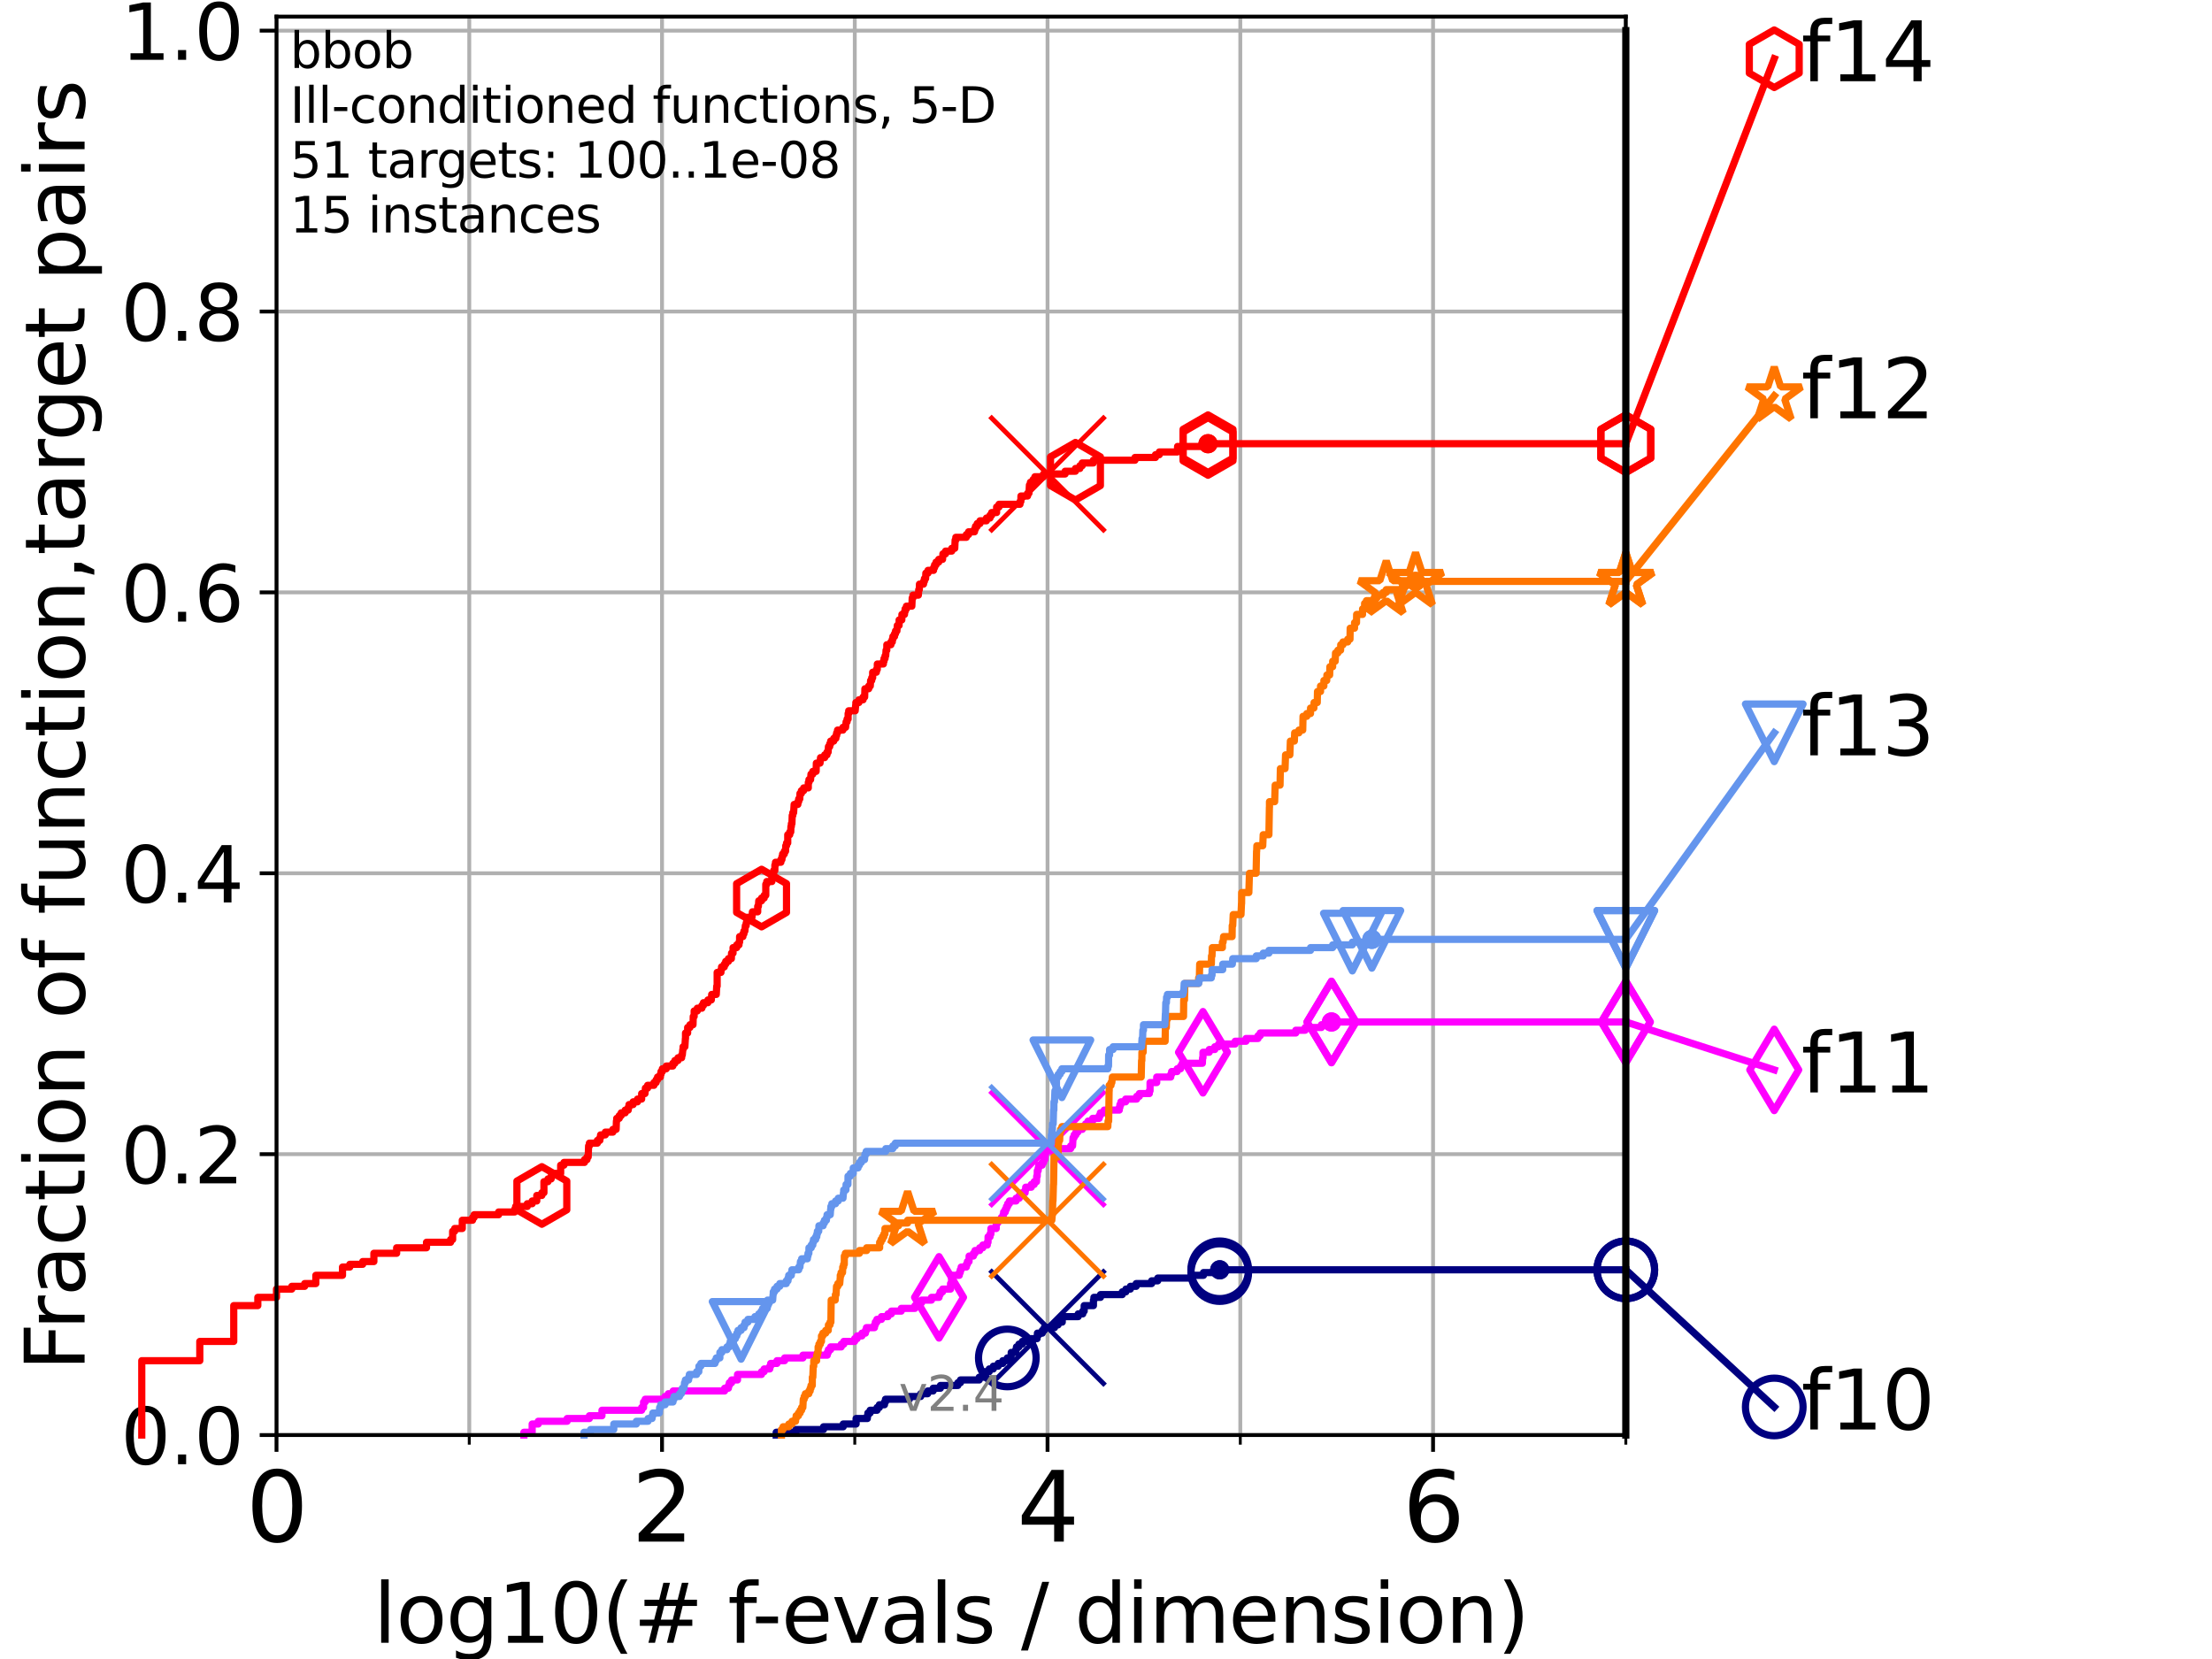 <?xml version="1.0" encoding="utf-8" standalone="no"?>
<!DOCTYPE svg PUBLIC "-//W3C//DTD SVG 1.1//EN"
  "http://www.w3.org/Graphics/SVG/1.1/DTD/svg11.dtd">
<svg height="345.6pt" version="1.1" viewBox="0 0 460.8 345.6" width="460.8pt" xmlns="http://www.w3.org/2000/svg" xmlns:xlink="http://www.w3.org/1999/xlink">
 <defs>
  <style type="text/css">*{stroke-linecap:butt;stroke-linejoin:round;}</style>
 </defs>
 <g id="figure_1">
  <g id="patch_1">
   <path d="M 0 345.6 
L 460.8 345.6 
L 460.8 0 
L 0 0 
z
" style="fill:#ffffff;"/>
  </g>
  <g id="axes_1">
   <g id="patch_2">
    <path d="M 57.6 298.944 
L 338.688 298.944 
L 338.688 3.456 
L 57.6 3.456 
z
" style="fill:#ffffff;"/>
   </g>
   <g id="matplotlib.axis_1">
    <g id="xtick_1">
     <g id="line2d_1">
      <path clip-path="url(#p5d80fb2eea)" d="M 57.6 298.944 
L 57.6 3.456 
" style="fill:none;stroke:#b0b0b0;stroke-linecap:square;stroke-width:0.8;"/>
     </g>
     <g id="line2d_2">
      <defs>
       <path d="M 0 0 
L 0 3.5 
" id="m0cba54fa57" style="stroke:#000000;stroke-width:0.8;"/>
      </defs>
      <g>
       <use style="stroke:#000000;stroke-width:0.8;" x="57.6" xlink:href="#m0cba54fa57" y="298.944"/>
      </g>
     </g>
     <g id="text_1">
      <!-- 0 -->
      <g transform="translate(51.237 321.141)scale(0.2 -0.2)">
       <defs>
        <path d="M 2034 4250 
Q 1547 4250 1301 3770 
Q 1056 3291 1056 2328 
Q 1056 1369 1301 889 
Q 1547 409 2034 409 
Q 2525 409 2770 889 
Q 3016 1369 3016 2328 
Q 3016 3291 2770 3770 
Q 2525 4250 2034 4250 
z
M 2034 4750 
Q 2819 4750 3233 4129 
Q 3647 3509 3647 2328 
Q 3647 1150 3233 529 
Q 2819 -91 2034 -91 
Q 1250 -91 836 529 
Q 422 1150 422 2328 
Q 422 3509 836 4129 
Q 1250 4750 2034 4750 
z
" id="DejaVuSans-30" transform="scale(0.016)"/>
       </defs>
       <use xlink:href="#DejaVuSans-30"/>
      </g>
     </g>
    </g>
    <g id="xtick_2">
     <g id="line2d_3">
      <path clip-path="url(#p5d80fb2eea)" d="M 137.911 298.944 
L 137.911 3.456 
" style="fill:none;stroke:#b0b0b0;stroke-linecap:square;stroke-width:0.8;"/>
     </g>
     <g id="line2d_4">
      <g>
       <use style="stroke:#000000;stroke-width:0.8;" x="137.911" xlink:href="#m0cba54fa57" y="298.944"/>
      </g>
     </g>
     <g id="text_2">
      <!-- 2 -->
      <g transform="translate(131.548 321.141)scale(0.2 -0.2)">
       <defs>
        <path d="M 1228 531 
L 3431 531 
L 3431 0 
L 469 0 
L 469 531 
Q 828 903 1448 1529 
Q 2069 2156 2228 2338 
Q 2531 2678 2651 2914 
Q 2772 3150 2772 3378 
Q 2772 3750 2511 3984 
Q 2250 4219 1831 4219 
Q 1534 4219 1204 4116 
Q 875 4013 500 3803 
L 500 4441 
Q 881 4594 1212 4672 
Q 1544 4750 1819 4750 
Q 2544 4750 2975 4387 
Q 3406 4025 3406 3419 
Q 3406 3131 3298 2873 
Q 3191 2616 2906 2266 
Q 2828 2175 2409 1742 
Q 1991 1309 1228 531 
z
" id="DejaVuSans-32" transform="scale(0.016)"/>
       </defs>
       <use xlink:href="#DejaVuSans-32"/>
      </g>
     </g>
    </g>
    <g id="xtick_3">
     <g id="line2d_5">
      <path clip-path="url(#p5d80fb2eea)" d="M 218.222 298.944 
L 218.222 3.456 
" style="fill:none;stroke:#b0b0b0;stroke-linecap:square;stroke-width:0.8;"/>
     </g>
     <g id="line2d_6">
      <g>
       <use style="stroke:#000000;stroke-width:0.8;" x="218.222" xlink:href="#m0cba54fa57" y="298.944"/>
      </g>
     </g>
     <g id="text_3">
      <!-- 4 -->
      <g transform="translate(211.859 321.141)scale(0.2 -0.2)">
       <defs>
        <path d="M 2419 4116 
L 825 1625 
L 2419 1625 
L 2419 4116 
z
M 2253 4666 
L 3047 4666 
L 3047 1625 
L 3713 1625 
L 3713 1100 
L 3047 1100 
L 3047 0 
L 2419 0 
L 2419 1100 
L 313 1100 
L 313 1709 
L 2253 4666 
z
" id="DejaVuSans-34" transform="scale(0.016)"/>
       </defs>
       <use xlink:href="#DejaVuSans-34"/>
      </g>
     </g>
    </g>
    <g id="xtick_4">
     <g id="line2d_7">
      <path clip-path="url(#p5d80fb2eea)" d="M 298.533 298.944 
L 298.533 3.456 
" style="fill:none;stroke:#b0b0b0;stroke-linecap:square;stroke-width:0.8;"/>
     </g>
     <g id="line2d_8">
      <g>
       <use style="stroke:#000000;stroke-width:0.8;" x="298.533" xlink:href="#m0cba54fa57" y="298.944"/>
      </g>
     </g>
     <g id="text_4">
      <!-- 6 -->
      <g transform="translate(292.17 321.141)scale(0.2 -0.2)">
       <defs>
        <path d="M 2113 2584 
Q 1688 2584 1439 2293 
Q 1191 2003 1191 1497 
Q 1191 994 1439 701 
Q 1688 409 2113 409 
Q 2538 409 2786 701 
Q 3034 994 3034 1497 
Q 3034 2003 2786 2293 
Q 2538 2584 2113 2584 
z
M 3366 4563 
L 3366 3988 
Q 3128 4100 2886 4159 
Q 2644 4219 2406 4219 
Q 1781 4219 1451 3797 
Q 1122 3375 1075 2522 
Q 1259 2794 1537 2939 
Q 1816 3084 2150 3084 
Q 2853 3084 3261 2657 
Q 3669 2231 3669 1497 
Q 3669 778 3244 343 
Q 2819 -91 2113 -91 
Q 1303 -91 875 529 
Q 447 1150 447 2328 
Q 447 3434 972 4092 
Q 1497 4750 2381 4750 
Q 2619 4750 2861 4703 
Q 3103 4656 3366 4563 
z
" id="DejaVuSans-36" transform="scale(0.016)"/>
       </defs>
       <use xlink:href="#DejaVuSans-36"/>
      </g>
     </g>
    </g>
    <g id="xtick_5">
     <g id="line2d_9">
      <path clip-path="url(#p5d80fb2eea)" d="M 97.755 298.944 
L 97.755 3.456 
" style="fill:none;stroke:#b0b0b0;stroke-linecap:square;stroke-width:0.8;"/>
     </g>
     <g id="line2d_10">
      <defs>
       <path d="M 0 0 
L 0 2 
" id="m5bfd81abf2" style="stroke:#000000;stroke-width:0.6;"/>
      </defs>
      <g>
       <use style="stroke:#000000;stroke-width:0.6;" x="97.755" xlink:href="#m5bfd81abf2" y="298.944"/>
      </g>
     </g>
    </g>
    <g id="xtick_6">
     <g id="line2d_11">
      <path clip-path="url(#p5d80fb2eea)" d="M 178.066 298.944 
L 178.066 3.456 
" style="fill:none;stroke:#b0b0b0;stroke-linecap:square;stroke-width:0.8;"/>
     </g>
     <g id="line2d_12">
      <g>
       <use style="stroke:#000000;stroke-width:0.6;" x="178.066" xlink:href="#m5bfd81abf2" y="298.944"/>
      </g>
     </g>
    </g>
    <g id="xtick_7">
     <g id="line2d_13">
      <path clip-path="url(#p5d80fb2eea)" d="M 258.377 298.944 
L 258.377 3.456 
" style="fill:none;stroke:#b0b0b0;stroke-linecap:square;stroke-width:0.8;"/>
     </g>
     <g id="line2d_14">
      <g>
       <use style="stroke:#000000;stroke-width:0.6;" x="258.377" xlink:href="#m5bfd81abf2" y="298.944"/>
      </g>
     </g>
    </g>
    <g id="xtick_8">
     <g id="line2d_15">
      <path clip-path="url(#p5d80fb2eea)" d="M 338.688 298.944 
L 338.688 3.456 
" style="fill:none;stroke:#b0b0b0;stroke-linecap:square;stroke-width:0.8;"/>
     </g>
     <g id="line2d_16">
      <g>
       <use style="stroke:#000000;stroke-width:0.6;" x="338.688" xlink:href="#m5bfd81abf2" y="298.944"/>
      </g>
     </g>
    </g>
    <g id="text_5">
     <!-- log10(# f-evals / dimension) -->
     <g transform="translate(77.764 342.218)scale(0.17 -0.17)">
      <defs>
       <path d="M 603 4863 
L 1178 4863 
L 1178 0 
L 603 0 
L 603 4863 
z
" id="DejaVuSans-6c" transform="scale(0.016)"/>
       <path d="M 1959 3097 
Q 1497 3097 1228 2736 
Q 959 2375 959 1747 
Q 959 1119 1226 758 
Q 1494 397 1959 397 
Q 2419 397 2687 759 
Q 2956 1122 2956 1747 
Q 2956 2369 2687 2733 
Q 2419 3097 1959 3097 
z
M 1959 3584 
Q 2709 3584 3137 3096 
Q 3566 2609 3566 1747 
Q 3566 888 3137 398 
Q 2709 -91 1959 -91 
Q 1206 -91 779 398 
Q 353 888 353 1747 
Q 353 2609 779 3096 
Q 1206 3584 1959 3584 
z
" id="DejaVuSans-6f" transform="scale(0.016)"/>
       <path d="M 2906 1791 
Q 2906 2416 2648 2759 
Q 2391 3103 1925 3103 
Q 1463 3103 1205 2759 
Q 947 2416 947 1791 
Q 947 1169 1205 825 
Q 1463 481 1925 481 
Q 2391 481 2648 825 
Q 2906 1169 2906 1791 
z
M 3481 434 
Q 3481 -459 3084 -895 
Q 2688 -1331 1869 -1331 
Q 1566 -1331 1297 -1286 
Q 1028 -1241 775 -1147 
L 775 -588 
Q 1028 -725 1275 -790 
Q 1522 -856 1778 -856 
Q 2344 -856 2625 -561 
Q 2906 -266 2906 331 
L 2906 616 
Q 2728 306 2450 153 
Q 2172 0 1784 0 
Q 1141 0 747 490 
Q 353 981 353 1791 
Q 353 2603 747 3093 
Q 1141 3584 1784 3584 
Q 2172 3584 2450 3431 
Q 2728 3278 2906 2969 
L 2906 3500 
L 3481 3500 
L 3481 434 
z
" id="DejaVuSans-67" transform="scale(0.016)"/>
       <path d="M 794 531 
L 1825 531 
L 1825 4091 
L 703 3866 
L 703 4441 
L 1819 4666 
L 2450 4666 
L 2450 531 
L 3481 531 
L 3481 0 
L 794 0 
L 794 531 
z
" id="DejaVuSans-31" transform="scale(0.016)"/>
       <path d="M 1984 4856 
Q 1566 4138 1362 3434 
Q 1159 2731 1159 2009 
Q 1159 1288 1364 580 
Q 1569 -128 1984 -844 
L 1484 -844 
Q 1016 -109 783 600 
Q 550 1309 550 2009 
Q 550 2706 781 3412 
Q 1013 4119 1484 4856 
L 1984 4856 
z
" id="DejaVuSans-28" transform="scale(0.016)"/>
       <path d="M 3272 2816 
L 2363 2816 
L 2100 1772 
L 3016 1772 
L 3272 2816 
z
M 2803 4594 
L 2478 3297 
L 3391 3297 
L 3719 4594 
L 4219 4594 
L 3897 3297 
L 4872 3297 
L 4872 2816 
L 3775 2816 
L 3519 1772 
L 4513 1772 
L 4513 1294 
L 3397 1294 
L 3072 0 
L 2572 0 
L 2894 1294 
L 1978 1294 
L 1656 0 
L 1153 0 
L 1478 1294 
L 494 1294 
L 494 1772 
L 1594 1772 
L 1856 2816 
L 850 2816 
L 850 3297 
L 1978 3297 
L 2297 4594 
L 2803 4594 
z
" id="DejaVuSans-23" transform="scale(0.016)"/>
       <path id="DejaVuSans-20" transform="scale(0.016)"/>
       <path d="M 2375 4863 
L 2375 4384 
L 1825 4384 
Q 1516 4384 1395 4259 
Q 1275 4134 1275 3809 
L 1275 3500 
L 2222 3500 
L 2222 3053 
L 1275 3053 
L 1275 0 
L 697 0 
L 697 3053 
L 147 3053 
L 147 3500 
L 697 3500 
L 697 3744 
Q 697 4328 969 4595 
Q 1241 4863 1831 4863 
L 2375 4863 
z
" id="DejaVuSans-66" transform="scale(0.016)"/>
       <path d="M 313 2009 
L 1997 2009 
L 1997 1497 
L 313 1497 
L 313 2009 
z
" id="DejaVuSans-2d" transform="scale(0.016)"/>
       <path d="M 3597 1894 
L 3597 1613 
L 953 1613 
Q 991 1019 1311 708 
Q 1631 397 2203 397 
Q 2534 397 2845 478 
Q 3156 559 3463 722 
L 3463 178 
Q 3153 47 2828 -22 
Q 2503 -91 2169 -91 
Q 1331 -91 842 396 
Q 353 884 353 1716 
Q 353 2575 817 3079 
Q 1281 3584 2069 3584 
Q 2775 3584 3186 3129 
Q 3597 2675 3597 1894 
z
M 3022 2063 
Q 3016 2534 2758 2815 
Q 2500 3097 2075 3097 
Q 1594 3097 1305 2825 
Q 1016 2553 972 2059 
L 3022 2063 
z
" id="DejaVuSans-65" transform="scale(0.016)"/>
       <path d="M 191 3500 
L 800 3500 
L 1894 563 
L 2988 3500 
L 3597 3500 
L 2284 0 
L 1503 0 
L 191 3500 
z
" id="DejaVuSans-76" transform="scale(0.016)"/>
       <path d="M 2194 1759 
Q 1497 1759 1228 1600 
Q 959 1441 959 1056 
Q 959 750 1161 570 
Q 1363 391 1709 391 
Q 2188 391 2477 730 
Q 2766 1069 2766 1631 
L 2766 1759 
L 2194 1759 
z
M 3341 1997 
L 3341 0 
L 2766 0 
L 2766 531 
Q 2569 213 2275 61 
Q 1981 -91 1556 -91 
Q 1019 -91 701 211 
Q 384 513 384 1019 
Q 384 1609 779 1909 
Q 1175 2209 1959 2209 
L 2766 2209 
L 2766 2266 
Q 2766 2663 2505 2880 
Q 2244 3097 1772 3097 
Q 1472 3097 1187 3025 
Q 903 2953 641 2809 
L 641 3341 
Q 956 3463 1253 3523 
Q 1550 3584 1831 3584 
Q 2591 3584 2966 3190 
Q 3341 2797 3341 1997 
z
" id="DejaVuSans-61" transform="scale(0.016)"/>
       <path d="M 2834 3397 
L 2834 2853 
Q 2591 2978 2328 3040 
Q 2066 3103 1784 3103 
Q 1356 3103 1142 2972 
Q 928 2841 928 2578 
Q 928 2378 1081 2264 
Q 1234 2150 1697 2047 
L 1894 2003 
Q 2506 1872 2764 1633 
Q 3022 1394 3022 966 
Q 3022 478 2636 193 
Q 2250 -91 1575 -91 
Q 1294 -91 989 -36 
Q 684 19 347 128 
L 347 722 
Q 666 556 975 473 
Q 1284 391 1588 391 
Q 1994 391 2212 530 
Q 2431 669 2431 922 
Q 2431 1156 2273 1281 
Q 2116 1406 1581 1522 
L 1381 1569 
Q 847 1681 609 1914 
Q 372 2147 372 2553 
Q 372 3047 722 3315 
Q 1072 3584 1716 3584 
Q 2034 3584 2315 3537 
Q 2597 3491 2834 3397 
z
" id="DejaVuSans-73" transform="scale(0.016)"/>
       <path d="M 1625 4666 
L 2156 4666 
L 531 -594 
L 0 -594 
L 1625 4666 
z
" id="DejaVuSans-2f" transform="scale(0.016)"/>
       <path d="M 2906 2969 
L 2906 4863 
L 3481 4863 
L 3481 0 
L 2906 0 
L 2906 525 
Q 2725 213 2448 61 
Q 2172 -91 1784 -91 
Q 1150 -91 751 415 
Q 353 922 353 1747 
Q 353 2572 751 3078 
Q 1150 3584 1784 3584 
Q 2172 3584 2448 3432 
Q 2725 3281 2906 2969 
z
M 947 1747 
Q 947 1113 1208 752 
Q 1469 391 1925 391 
Q 2381 391 2643 752 
Q 2906 1113 2906 1747 
Q 2906 2381 2643 2742 
Q 2381 3103 1925 3103 
Q 1469 3103 1208 2742 
Q 947 2381 947 1747 
z
" id="DejaVuSans-64" transform="scale(0.016)"/>
       <path d="M 603 3500 
L 1178 3500 
L 1178 0 
L 603 0 
L 603 3500 
z
M 603 4863 
L 1178 4863 
L 1178 4134 
L 603 4134 
L 603 4863 
z
" id="DejaVuSans-69" transform="scale(0.016)"/>
       <path d="M 3328 2828 
Q 3544 3216 3844 3400 
Q 4144 3584 4550 3584 
Q 5097 3584 5394 3201 
Q 5691 2819 5691 2113 
L 5691 0 
L 5113 0 
L 5113 2094 
Q 5113 2597 4934 2840 
Q 4756 3084 4391 3084 
Q 3944 3084 3684 2787 
Q 3425 2491 3425 1978 
L 3425 0 
L 2847 0 
L 2847 2094 
Q 2847 2600 2669 2842 
Q 2491 3084 2119 3084 
Q 1678 3084 1418 2786 
Q 1159 2488 1159 1978 
L 1159 0 
L 581 0 
L 581 3500 
L 1159 3500 
L 1159 2956 
Q 1356 3278 1631 3431 
Q 1906 3584 2284 3584 
Q 2666 3584 2933 3390 
Q 3200 3197 3328 2828 
z
" id="DejaVuSans-6d" transform="scale(0.016)"/>
       <path d="M 3513 2113 
L 3513 0 
L 2938 0 
L 2938 2094 
Q 2938 2591 2744 2837 
Q 2550 3084 2163 3084 
Q 1697 3084 1428 2787 
Q 1159 2491 1159 1978 
L 1159 0 
L 581 0 
L 581 3500 
L 1159 3500 
L 1159 2956 
Q 1366 3272 1645 3428 
Q 1925 3584 2291 3584 
Q 2894 3584 3203 3211 
Q 3513 2838 3513 2113 
z
" id="DejaVuSans-6e" transform="scale(0.016)"/>
       <path d="M 513 4856 
L 1013 4856 
Q 1481 4119 1714 3412 
Q 1947 2706 1947 2009 
Q 1947 1309 1714 600 
Q 1481 -109 1013 -844 
L 513 -844 
Q 928 -128 1133 580 
Q 1338 1288 1338 2009 
Q 1338 2731 1133 3434 
Q 928 4138 513 4856 
z
" id="DejaVuSans-29" transform="scale(0.016)"/>
      </defs>
      <use xlink:href="#DejaVuSans-6c"/>
      <use x="27.783" xlink:href="#DejaVuSans-6f"/>
      <use x="88.965" xlink:href="#DejaVuSans-67"/>
      <use x="152.441" xlink:href="#DejaVuSans-31"/>
      <use x="216.064" xlink:href="#DejaVuSans-30"/>
      <use x="279.688" xlink:href="#DejaVuSans-28"/>
      <use x="318.701" xlink:href="#DejaVuSans-23"/>
      <use x="402.49" xlink:href="#DejaVuSans-20"/>
      <use x="434.277" xlink:href="#DejaVuSans-66"/>
      <use x="463.982" xlink:href="#DejaVuSans-2d"/>
      <use x="500.066" xlink:href="#DejaVuSans-65"/>
      <use x="561.59" xlink:href="#DejaVuSans-76"/>
      <use x="620.77" xlink:href="#DejaVuSans-61"/>
      <use x="682.049" xlink:href="#DejaVuSans-6c"/>
      <use x="709.832" xlink:href="#DejaVuSans-73"/>
      <use x="761.932" xlink:href="#DejaVuSans-20"/>
      <use x="793.719" xlink:href="#DejaVuSans-2f"/>
      <use x="827.41" xlink:href="#DejaVuSans-20"/>
      <use x="859.197" xlink:href="#DejaVuSans-64"/>
      <use x="922.674" xlink:href="#DejaVuSans-69"/>
      <use x="950.457" xlink:href="#DejaVuSans-6d"/>
      <use x="1047.869" xlink:href="#DejaVuSans-65"/>
      <use x="1109.393" xlink:href="#DejaVuSans-6e"/>
      <use x="1172.771" xlink:href="#DejaVuSans-73"/>
      <use x="1224.871" xlink:href="#DejaVuSans-69"/>
      <use x="1252.654" xlink:href="#DejaVuSans-6f"/>
      <use x="1313.836" xlink:href="#DejaVuSans-6e"/>
      <use x="1377.215" xlink:href="#DejaVuSans-29"/>
     </g>
    </g>
   </g>
   <g id="matplotlib.axis_2">
    <g id="ytick_1">
     <g id="line2d_17">
      <path clip-path="url(#p5d80fb2eea)" d="M 57.6 298.944 
L 338.688 298.944 
" style="fill:none;stroke:#b0b0b0;stroke-linecap:square;stroke-width:0.8;"/>
     </g>
     <g id="line2d_18">
      <defs>
       <path d="M 0 0 
L -3.5 0 
" id="me95286827b" style="stroke:#000000;stroke-width:0.8;"/>
      </defs>
      <g>
       <use style="stroke:#000000;stroke-width:0.8;" x="57.6" xlink:href="#me95286827b" y="298.944"/>
      </g>
     </g>
     <g id="text_6">
      <!-- 0.0 -->
      <g transform="translate(25.155 305.023)scale(0.16 -0.16)">
       <defs>
        <path d="M 684 794 
L 1344 794 
L 1344 0 
L 684 0 
L 684 794 
z
" id="DejaVuSans-2e" transform="scale(0.016)"/>
       </defs>
       <use xlink:href="#DejaVuSans-30"/>
       <use x="63.623" xlink:href="#DejaVuSans-2e"/>
       <use x="95.41" xlink:href="#DejaVuSans-30"/>
      </g>
     </g>
    </g>
    <g id="ytick_2">
     <g id="line2d_19">
      <path clip-path="url(#p5d80fb2eea)" d="M 57.6 240.432 
L 338.688 240.432 
" style="fill:none;stroke:#b0b0b0;stroke-linecap:square;stroke-width:0.8;"/>
     </g>
     <g id="line2d_20">
      <g>
       <use style="stroke:#000000;stroke-width:0.8;" x="57.6" xlink:href="#me95286827b" y="240.432"/>
      </g>
     </g>
     <g id="text_7">
      <!-- 0.2 -->
      <g transform="translate(25.155 246.51)scale(0.16 -0.16)">
       <use xlink:href="#DejaVuSans-30"/>
       <use x="63.623" xlink:href="#DejaVuSans-2e"/>
       <use x="95.41" xlink:href="#DejaVuSans-32"/>
      </g>
     </g>
    </g>
    <g id="ytick_3">
     <g id="line2d_21">
      <path clip-path="url(#p5d80fb2eea)" d="M 57.6 181.919 
L 338.688 181.919 
" style="fill:none;stroke:#b0b0b0;stroke-linecap:square;stroke-width:0.8;"/>
     </g>
     <g id="line2d_22">
      <g>
       <use style="stroke:#000000;stroke-width:0.8;" x="57.6" xlink:href="#me95286827b" y="181.919"/>
      </g>
     </g>
     <g id="text_8">
      <!-- 0.4 -->
      <g transform="translate(25.155 187.998)scale(0.16 -0.16)">
       <use xlink:href="#DejaVuSans-30"/>
       <use x="63.623" xlink:href="#DejaVuSans-2e"/>
       <use x="95.41" xlink:href="#DejaVuSans-34"/>
      </g>
     </g>
    </g>
    <g id="ytick_4">
     <g id="line2d_23">
      <path clip-path="url(#p5d80fb2eea)" d="M 57.6 123.407 
L 338.688 123.407 
" style="fill:none;stroke:#b0b0b0;stroke-linecap:square;stroke-width:0.8;"/>
     </g>
     <g id="line2d_24">
      <g>
       <use style="stroke:#000000;stroke-width:0.8;" x="57.6" xlink:href="#me95286827b" y="123.407"/>
      </g>
     </g>
     <g id="text_9">
      <!-- 0.6 -->
      <g transform="translate(25.155 129.485)scale(0.16 -0.16)">
       <use xlink:href="#DejaVuSans-30"/>
       <use x="63.623" xlink:href="#DejaVuSans-2e"/>
       <use x="95.41" xlink:href="#DejaVuSans-36"/>
      </g>
     </g>
    </g>
    <g id="ytick_5">
     <g id="line2d_25">
      <path clip-path="url(#p5d80fb2eea)" d="M 57.6 64.894 
L 338.688 64.894 
" style="fill:none;stroke:#b0b0b0;stroke-linecap:square;stroke-width:0.8;"/>
     </g>
     <g id="line2d_26">
      <g>
       <use style="stroke:#000000;stroke-width:0.8;" x="57.6" xlink:href="#me95286827b" y="64.894"/>
      </g>
     </g>
     <g id="text_10">
      <!-- 0.8 -->
      <g transform="translate(25.155 70.973)scale(0.16 -0.16)">
       <defs>
        <path d="M 2034 2216 
Q 1584 2216 1326 1975 
Q 1069 1734 1069 1313 
Q 1069 891 1326 650 
Q 1584 409 2034 409 
Q 2484 409 2743 651 
Q 3003 894 3003 1313 
Q 3003 1734 2745 1975 
Q 2488 2216 2034 2216 
z
M 1403 2484 
Q 997 2584 770 2862 
Q 544 3141 544 3541 
Q 544 4100 942 4425 
Q 1341 4750 2034 4750 
Q 2731 4750 3128 4425 
Q 3525 4100 3525 3541 
Q 3525 3141 3298 2862 
Q 3072 2584 2669 2484 
Q 3125 2378 3379 2068 
Q 3634 1759 3634 1313 
Q 3634 634 3220 271 
Q 2806 -91 2034 -91 
Q 1263 -91 848 271 
Q 434 634 434 1313 
Q 434 1759 690 2068 
Q 947 2378 1403 2484 
z
M 1172 3481 
Q 1172 3119 1398 2916 
Q 1625 2713 2034 2713 
Q 2441 2713 2670 2916 
Q 2900 3119 2900 3481 
Q 2900 3844 2670 4047 
Q 2441 4250 2034 4250 
Q 1625 4250 1398 4047 
Q 1172 3844 1172 3481 
z
" id="DejaVuSans-38" transform="scale(0.016)"/>
       </defs>
       <use xlink:href="#DejaVuSans-30"/>
       <use x="63.623" xlink:href="#DejaVuSans-2e"/>
       <use x="95.41" xlink:href="#DejaVuSans-38"/>
      </g>
     </g>
    </g>
    <g id="ytick_6">
     <g id="line2d_27">
      <path clip-path="url(#p5d80fb2eea)" d="M 57.6 6.382 
L 338.688 6.382 
" style="fill:none;stroke:#b0b0b0;stroke-linecap:square;stroke-width:0.8;"/>
     </g>
     <g id="line2d_28">
      <g>
       <use style="stroke:#000000;stroke-width:0.8;" x="57.6" xlink:href="#me95286827b" y="6.382"/>
      </g>
     </g>
     <g id="text_11">
      <!-- 1.0 -->
      <g transform="translate(25.155 12.46)scale(0.16 -0.16)">
       <use xlink:href="#DejaVuSans-31"/>
       <use x="63.623" xlink:href="#DejaVuSans-2e"/>
       <use x="95.41" xlink:href="#DejaVuSans-30"/>
      </g>
     </g>
    </g>
    <g id="text_12">
     <!-- Fraction of function,target pairs -->
     <g transform="translate(17.62 285.585)rotate(-90)scale(0.17 -0.17)">
      <defs>
       <path d="M 628 4666 
L 3309 4666 
L 3309 4134 
L 1259 4134 
L 1259 2759 
L 3109 2759 
L 3109 2228 
L 1259 2228 
L 1259 0 
L 628 0 
L 628 4666 
z
" id="DejaVuSans-46" transform="scale(0.016)"/>
       <path d="M 2631 2963 
Q 2534 3019 2420 3045 
Q 2306 3072 2169 3072 
Q 1681 3072 1420 2755 
Q 1159 2438 1159 1844 
L 1159 0 
L 581 0 
L 581 3500 
L 1159 3500 
L 1159 2956 
Q 1341 3275 1631 3429 
Q 1922 3584 2338 3584 
Q 2397 3584 2469 3576 
Q 2541 3569 2628 3553 
L 2631 2963 
z
" id="DejaVuSans-72" transform="scale(0.016)"/>
       <path d="M 3122 3366 
L 3122 2828 
Q 2878 2963 2633 3030 
Q 2388 3097 2138 3097 
Q 1578 3097 1268 2742 
Q 959 2388 959 1747 
Q 959 1106 1268 751 
Q 1578 397 2138 397 
Q 2388 397 2633 464 
Q 2878 531 3122 666 
L 3122 134 
Q 2881 22 2623 -34 
Q 2366 -91 2075 -91 
Q 1284 -91 818 406 
Q 353 903 353 1747 
Q 353 2603 823 3093 
Q 1294 3584 2113 3584 
Q 2378 3584 2631 3529 
Q 2884 3475 3122 3366 
z
" id="DejaVuSans-63" transform="scale(0.016)"/>
       <path d="M 1172 4494 
L 1172 3500 
L 2356 3500 
L 2356 3053 
L 1172 3053 
L 1172 1153 
Q 1172 725 1289 603 
Q 1406 481 1766 481 
L 2356 481 
L 2356 0 
L 1766 0 
Q 1100 0 847 248 
Q 594 497 594 1153 
L 594 3053 
L 172 3053 
L 172 3500 
L 594 3500 
L 594 4494 
L 1172 4494 
z
" id="DejaVuSans-74" transform="scale(0.016)"/>
       <path d="M 544 1381 
L 544 3500 
L 1119 3500 
L 1119 1403 
Q 1119 906 1312 657 
Q 1506 409 1894 409 
Q 2359 409 2629 706 
Q 2900 1003 2900 1516 
L 2900 3500 
L 3475 3500 
L 3475 0 
L 2900 0 
L 2900 538 
Q 2691 219 2414 64 
Q 2138 -91 1772 -91 
Q 1169 -91 856 284 
Q 544 659 544 1381 
z
M 1991 3584 
L 1991 3584 
z
" id="DejaVuSans-75" transform="scale(0.016)"/>
       <path d="M 750 794 
L 1409 794 
L 1409 256 
L 897 -744 
L 494 -744 
L 750 256 
L 750 794 
z
" id="DejaVuSans-2c" transform="scale(0.016)"/>
       <path d="M 1159 525 
L 1159 -1331 
L 581 -1331 
L 581 3500 
L 1159 3500 
L 1159 2969 
Q 1341 3281 1617 3432 
Q 1894 3584 2278 3584 
Q 2916 3584 3314 3078 
Q 3713 2572 3713 1747 
Q 3713 922 3314 415 
Q 2916 -91 2278 -91 
Q 1894 -91 1617 61 
Q 1341 213 1159 525 
z
M 3116 1747 
Q 3116 2381 2855 2742 
Q 2594 3103 2138 3103 
Q 1681 3103 1420 2742 
Q 1159 2381 1159 1747 
Q 1159 1113 1420 752 
Q 1681 391 2138 391 
Q 2594 391 2855 752 
Q 3116 1113 3116 1747 
z
" id="DejaVuSans-70" transform="scale(0.016)"/>
      </defs>
      <use xlink:href="#DejaVuSans-46"/>
      <use x="50.27" xlink:href="#DejaVuSans-72"/>
      <use x="91.383" xlink:href="#DejaVuSans-61"/>
      <use x="152.662" xlink:href="#DejaVuSans-63"/>
      <use x="207.643" xlink:href="#DejaVuSans-74"/>
      <use x="246.852" xlink:href="#DejaVuSans-69"/>
      <use x="274.635" xlink:href="#DejaVuSans-6f"/>
      <use x="335.816" xlink:href="#DejaVuSans-6e"/>
      <use x="399.195" xlink:href="#DejaVuSans-20"/>
      <use x="430.982" xlink:href="#DejaVuSans-6f"/>
      <use x="492.164" xlink:href="#DejaVuSans-66"/>
      <use x="527.369" xlink:href="#DejaVuSans-20"/>
      <use x="559.156" xlink:href="#DejaVuSans-66"/>
      <use x="594.361" xlink:href="#DejaVuSans-75"/>
      <use x="657.74" xlink:href="#DejaVuSans-6e"/>
      <use x="721.119" xlink:href="#DejaVuSans-63"/>
      <use x="776.1" xlink:href="#DejaVuSans-74"/>
      <use x="815.309" xlink:href="#DejaVuSans-69"/>
      <use x="843.092" xlink:href="#DejaVuSans-6f"/>
      <use x="904.273" xlink:href="#DejaVuSans-6e"/>
      <use x="967.652" xlink:href="#DejaVuSans-2c"/>
      <use x="999.439" xlink:href="#DejaVuSans-74"/>
      <use x="1038.648" xlink:href="#DejaVuSans-61"/>
      <use x="1099.928" xlink:href="#DejaVuSans-72"/>
      <use x="1139.291" xlink:href="#DejaVuSans-67"/>
      <use x="1202.768" xlink:href="#DejaVuSans-65"/>
      <use x="1264.291" xlink:href="#DejaVuSans-74"/>
      <use x="1303.5" xlink:href="#DejaVuSans-20"/>
      <use x="1335.287" xlink:href="#DejaVuSans-70"/>
      <use x="1398.764" xlink:href="#DejaVuSans-61"/>
      <use x="1460.043" xlink:href="#DejaVuSans-69"/>
      <use x="1487.826" xlink:href="#DejaVuSans-72"/>
      <use x="1528.939" xlink:href="#DejaVuSans-73"/>
     </g>
    </g>
   </g>
   <g id="line2d_29">
    <defs>
     <path d="M 0 1.5 
C 0.398 1.5 0.779 1.342 1.061 1.061 
C 1.342 0.779 1.5 0.398 1.5 0 
C 1.5 -0.398 1.342 -0.779 1.061 -1.061 
C 0.779 -1.342 0.398 -1.5 0 -1.5 
C -0.398 -1.5 -0.779 -1.342 -1.061 -1.061 
C -1.342 -0.779 -1.5 -0.398 -1.5 0 
C -1.5 0.398 -1.342 0.779 -1.061 1.061 
C -0.779 1.342 -0.398 1.5 0 1.5 
z
" id="m2bacf346ae" style="stroke:#000080;"/>
    </defs>
    <g>
     <use style="fill:#000080;stroke:#000080;" x="254.092" xlink:href="#m2bacf346ae" y="264.525"/>
     <use style="fill:#000080;stroke:#000080;" x="254.092" xlink:href="#m2bacf346ae" y="264.525"/>
    </g>
   </g>
   <g id="line2d_30">
    <path d="M 161.699 298.944 
L 161.699 298.37 
L 165.803 298.37 
L 165.803 297.797 
L 171.555 297.797 
L 171.555 297.223 
L 175.654 297.223 
L 175.654 296.649 
L 178.343 296.649 
L 178.343 295.502 
L 180.685 295.502 
L 180.685 294.928 
L 180.792 294.928 
L 180.792 294.355 
L 181.263 294.355 
L 181.263 293.781 
L 182.709 293.781 
L 182.709 293.207 
L 183.186 293.207 
L 183.186 292.634 
L 184.255 292.634 
L 184.255 292.06 
L 184.459 292.06 
L 184.459 291.487 
L 189.451 291.487 
L 189.451 290.913 
L 191.801 290.913 
L 191.801 290.339 
L 193.252 290.339 
L 193.252 289.766 
L 194.388 289.766 
L 194.388 289.192 
L 195.907 289.192 
L 195.907 288.618 
L 199.538 288.618 
L 199.538 288.045 
L 200.083 288.045 
L 200.083 287.471 
L 203.992 287.471 
L 203.992 286.897 
L 204.967 286.897 
L 204.967 286.324 
L 205.152 286.324 
L 205.152 285.75 
L 206.072 285.75 
L 206.072 285.176 
L 206.924 285.176 
L 206.924 284.603 
L 207.947 284.603 
L 207.947 284.029 
L 208.904 284.029 
L 208.904 283.455 
L 209.843 283.455 
L 209.843 282.882 
L 210.634 282.882 
L 210.634 282.308 
L 210.654 282.308 
L 210.654 281.734 
L 211.596 281.734 
L 211.596 281.161 
L 211.744 281.161 
L 211.744 280.587 
L 212.253 280.587 
L 212.253 280.013 
L 212.972 280.013 
L 212.972 279.44 
L 214.789 279.44 
L 214.789 278.866 
L 216.04 278.866 
L 216.04 278.293 
L 216.11 278.293 
L 216.11 277.719 
L 217.134 277.719 
L 217.134 277.145 
L 217.535 277.145 
L 217.535 276.572 
L 219.678 276.572 
L 219.678 275.998 
L 220.417 275.998 
L 220.417 275.424 
L 221.286 275.424 
L 221.286 274.277 
L 224.608 274.277 
L 224.608 273.703 
L 225.56 273.703 
L 225.56 273.13 
L 225.857 273.13 
L 225.857 271.982 
L 227.782 271.982 
L 227.782 270.835 
L 227.882 270.835 
L 227.882 270.261 
L 229.253 270.261 
L 229.253 269.688 
L 233.793 269.688 
L 233.793 269.114 
L 234.542 269.114 
L 234.542 268.54 
L 235.477 268.54 
L 235.477 267.967 
L 236.683 267.967 
L 236.683 267.393 
L 239.907 267.393 
L 239.907 266.82 
L 241.179 266.82 
L 241.179 266.246 
L 248.222 266.246 
L 248.222 265.672 
L 250.709 265.672 
L 250.709 265.099 
L 254.092 265.099 
L 254.092 264.525 
L 338.688 264.525 
" style="fill:none;stroke:#000080;stroke-linecap:square;stroke-width:1.5;"/>
   </g>
   <g id="line2d_31">
    <defs>
     <path d="M 0 6 
C 1.591 6 3.117 5.368 4.243 4.243 
C 5.368 3.117 6 1.591 6 0 
C 6 -1.591 5.368 -3.117 4.243 -4.243 
C 3.117 -5.368 1.591 -6 0 -6 
C -1.591 -6 -3.117 -5.368 -4.243 -4.243 
C -5.368 -3.117 -6 -1.591 -6 0 
C -6 1.591 -5.368 3.117 -4.243 4.243 
C -3.117 5.368 -1.591 6 0 6 
z
" id="me5fcd29dac" style="stroke:#000080;stroke-width:1.5;"/>
    </defs>
    <g>
     <use style="fill-opacity:0;stroke:#000080;stroke-width:1.5;" x="209.843" xlink:href="#me5fcd29dac" y="282.882"/>
     <use style="fill-opacity:0;stroke:#000080;stroke-width:1.5;" x="254.092" xlink:href="#me5fcd29dac" y="265.099"/>
     <use style="fill-opacity:0;stroke:#000080;stroke-width:1.5;" x="254.092" xlink:href="#me5fcd29dac" y="264.525"/>
     <use style="fill-opacity:0;stroke:#000080;stroke-width:1.5;" x="338.688" xlink:href="#me5fcd29dac" y="264.525"/>
    </g>
   </g>
   <g id="line2d_32">
    <path style="fill:none;stroke:#000080;stroke-linecap:square;stroke-width:1.5;"/>
    <g/>
   </g>
   <g id="line2d_33">
    <path clip-path="url(#p5d80fb2eea)" d="M 218.222 276.572 
" style="fill:none;stroke:#000080;stroke-linecap:square;stroke-width:1.5;"/>
    <defs>
     <path d="M -12 12 
L 12 -12 
M -12 -12 
L 12 12 
" id="m3141771908" style="stroke:#000080;"/>
    </defs>
    <g clip-path="url(#p5d80fb2eea)">
     <use style="fill:#000080;stroke:#000080;" x="218.222" xlink:href="#m3141771908" y="276.572"/>
    </g>
   </g>
   <g id="line2d_34">
    <defs>
     <path d="M 0 1.5 
C 0.398 1.5 0.779 1.342 1.061 1.061 
C 1.342 0.779 1.5 0.398 1.5 0 
C 1.5 -0.398 1.342 -0.779 1.061 -1.061 
C 0.779 -1.342 0.398 -1.5 0 -1.5 
C -0.398 -1.5 -0.779 -1.342 -1.061 -1.061 
C -1.342 -0.779 -1.5 -0.398 -1.5 0 
C -1.5 0.398 -1.342 0.779 -1.061 1.061 
C -0.779 1.342 -0.398 1.5 0 1.5 
z
" id="m2ee67375fc" style="stroke:#ff00ff;"/>
    </defs>
    <g>
     <use style="fill:#ff00ff;stroke:#ff00ff;" x="277.369" xlink:href="#m2ee67375fc" y="212.896"/>
     <use style="fill:#ff00ff;stroke:#ff00ff;" x="277.369" xlink:href="#m2ee67375fc" y="212.896"/>
    </g>
   </g>
   <g id="line2d_35">
    <path d="M 109.132 298.944 
L 109.132 298.37 
L 110.86 298.37 
L 110.86 296.649 
L 112.128 296.649 
L 112.128 296.076 
L 118.149 296.076 
L 118.149 295.502 
L 122.782 295.502 
L 122.782 294.928 
L 125.399 294.928 
L 125.399 293.781 
L 133.667 293.781 
L 133.667 293.207 
L 134.063 293.207 
L 134.063 292.06 
L 134.407 292.06 
L 134.407 291.487 
L 138.528 291.487 
L 138.528 290.913 
L 139.221 290.913 
L 139.221 290.339 
L 140.226 290.339 
L 140.226 289.766 
L 150.949 289.766 
L 150.949 289.192 
L 151.74 289.192 
L 151.74 288.618 
L 151.928 288.618 
L 151.928 288.045 
L 152.406 288.045 
L 152.406 287.471 
L 153.637 287.471 
L 153.637 286.324 
L 158.637 286.324 
L 158.637 285.75 
L 159.181 285.75 
L 159.181 285.176 
L 160.356 285.176 
L 160.356 284.603 
L 160.547 284.603 
L 160.547 284.029 
L 161.859 284.029 
L 161.859 283.455 
L 163.453 283.455 
L 163.453 282.882 
L 167.262 282.882 
L 167.262 282.308 
L 172.333 282.308 
L 172.333 281.734 
L 172.559 281.734 
L 172.559 281.161 
L 173.026 281.161 
L 173.026 280.587 
L 175.248 280.587 
L 175.248 280.013 
L 175.777 280.013 
L 175.777 279.44 
L 178.038 279.44 
L 178.038 278.866 
L 178.555 278.866 
L 178.555 278.293 
L 179.56 278.293 
L 179.56 277.719 
L 180.287 277.719 
L 180.287 277.145 
L 180.491 277.145 
L 180.491 276.572 
L 182.166 276.572 
L 182.166 275.998 
L 182.339 275.998 
L 182.339 275.424 
L 182.674 275.424 
L 182.674 274.851 
L 183.622 274.851 
L 183.622 274.277 
L 184.986 274.277 
L 184.986 273.703 
L 185.689 273.703 
L 185.689 273.13 
L 187.748 273.13 
L 187.748 272.556 
L 190.604 272.556 
L 190.604 271.982 
L 191.624 271.982 
L 191.624 271.409 
L 191.981 271.409 
L 191.981 270.835 
L 194.043 270.835 
L 194.043 270.261 
L 195.619 270.261 
L 195.619 269.688 
L 195.852 269.688 
L 195.852 269.114 
L 196.356 269.114 
L 196.356 268.54 
L 198.014 268.54 
L 198.014 267.393 
L 198.214 267.393 
L 198.23 265.672 
L 199.84 265.672 
L 199.84 265.099 
L 200.037 265.099 
L 200.037 264.525 
L 200.228 264.525 
L 200.228 263.951 
L 201.3 263.951 
L 201.3 263.378 
L 201.522 263.378 
L 201.522 262.804 
L 201.869 262.804 
L 201.885 261.657 
L 202.778 261.657 
L 202.778 261.083 
L 203.113 261.083 
L 203.113 260.509 
L 204.084 260.509 
L 204.084 259.936 
L 204.736 259.936 
L 204.736 259.362 
L 205.673 259.362 
L 205.673 258.788 
L 205.825 258.788 
L 205.83 257.641 
L 206.242 257.641 
L 206.242 257.067 
L 206.425 257.067 
L 206.425 255.92 
L 207.533 255.92 
L 207.533 254.773 
L 207.855 254.773 
L 207.855 254.199 
L 208.6 254.199 
L 208.6 253.626 
L 208.953 253.626 
L 208.953 253.052 
L 209.074 253.052 
L 209.074 252.478 
L 209.428 252.478 
L 209.428 251.905 
L 209.665 251.905 
L 209.665 251.331 
L 209.915 251.331 
L 209.915 250.757 
L 210.269 250.757 
L 210.269 250.184 
L 211.668 250.184 
L 211.668 249.61 
L 212.336 249.61 
L 212.336 249.036 
L 212.946 249.036 
L 212.946 248.463 
L 213.556 248.463 
L 213.556 247.889 
L 213.67 247.889 
L 213.67 247.315 
L 214.84 247.315 
L 214.84 246.742 
L 215.441 246.742 
L 215.441 246.168 
L 215.926 246.168 
L 215.966 245.021 
L 216.073 245.021 
L 216.087 243.873 
L 216.274 243.873 
L 216.274 243.3 
L 216.387 243.3 
L 216.387 242.726 
L 217.105 242.726 
L 217.105 242.152 
L 217.422 242.152 
L 217.422 241.579 
L 217.65 241.579 
L 217.733 240.432 
L 217.829 240.432 
L 217.829 239.858 
L 218.124 239.858 
L 218.124 239.284 
L 223.034 239.284 
L 223.034 238.711 
L 223.436 238.711 
L 223.537 236.99 
L 223.762 236.99 
L 223.762 236.416 
L 224.124 236.416 
L 224.124 235.842 
L 224.535 235.842 
L 224.535 235.269 
L 225.464 235.269 
L 225.464 234.695 
L 226.154 234.695 
L 226.154 234.121 
L 226.654 234.121 
L 226.654 233.548 
L 227.614 233.548 
L 227.614 232.974 
L 228.975 232.974 
L 228.975 232.4 
L 229.218 232.4 
L 229.218 231.827 
L 230.026 231.827 
L 230.026 231.253 
L 233.169 231.253 
L 233.169 230.679 
L 233.299 230.679 
L 233.299 230.106 
L 233.509 230.106 
L 233.509 229.532 
L 234.49 229.532 
L 234.49 228.958 
L 236.79 228.958 
L 236.79 228.385 
L 237.348 228.385 
L 237.348 227.811 
L 239.429 227.811 
L 239.429 227.238 
L 239.578 227.238 
L 239.578 225.517 
L 240.966 225.517 
L 240.966 224.369 
L 243.886 224.369 
L 243.886 223.796 
L 244.071 223.796 
L 244.071 223.222 
L 245.228 223.222 
L 245.228 222.648 
L 245.937 222.648 
L 245.937 222.075 
L 246.27 222.075 
L 246.27 221.501 
L 250.475 221.501 
L 250.523 220.354 
L 250.602 220.354 
L 250.602 219.206 
L 251.906 219.206 
L 251.906 218.633 
L 253.065 218.633 
L 253.065 218.059 
L 253.85 218.059 
L 253.85 217.485 
L 257.303 217.485 
L 257.303 216.912 
L 259.565 216.912 
L 259.565 216.338 
L 262.067 216.338 
L 262.067 215.765 
L 262.524 215.765 
L 262.524 215.191 
L 269.936 215.191 
L 269.936 214.617 
L 271.899 214.617 
L 271.899 214.044 
L 275.278 214.044 
L 275.278 213.47 
L 277.369 213.47 
L 277.369 212.896 
L 338.688 212.896 
L 338.688 212.896 
" style="fill:none;stroke:#ff00ff;stroke-linecap:square;stroke-width:1.5;"/>
   </g>
   <g id="line2d_36">
    <defs>
     <path d="M 0 8.485 
L 5.091 0 
L 0 -8.485 
L -5.091 0 
z
" id="mf5b966deca" style="stroke:#ff00ff;stroke-linejoin:miter;stroke-width:1.5;"/>
    </defs>
    <g>
     <use style="fill-opacity:0;stroke:#ff00ff;stroke-linejoin:miter;stroke-width:1.5;" x="195.619" xlink:href="#mf5b966deca" y="270.261"/>
     <use style="fill-opacity:0;stroke:#ff00ff;stroke-linejoin:miter;stroke-width:1.5;" x="250.602" xlink:href="#mf5b966deca" y="219.206"/>
     <use style="fill-opacity:0;stroke:#ff00ff;stroke-linejoin:miter;stroke-width:1.5;" x="277.369" xlink:href="#mf5b966deca" y="212.896"/>
     <use style="fill-opacity:0;stroke:#ff00ff;stroke-linejoin:miter;stroke-width:1.5;" x="277.369" xlink:href="#mf5b966deca" y="212.896"/>
     <use style="fill-opacity:0;stroke:#ff00ff;stroke-linejoin:miter;stroke-width:1.5;" x="338.688" xlink:href="#mf5b966deca" y="212.896"/>
    </g>
   </g>
   <g id="line2d_37">
    <path style="fill:none;stroke:#ff00ff;stroke-linecap:square;stroke-width:1.5;"/>
    <g/>
   </g>
   <g id="line2d_38">
    <path clip-path="url(#p5d80fb2eea)" d="M 218.222 239.284 
" style="fill:none;stroke:#ff00ff;stroke-linecap:square;stroke-width:1.5;"/>
    <defs>
     <path d="M -12 12 
L 12 -12 
M -12 -12 
L 12 12 
" id="md31c886d0e" style="stroke:#ff00ff;"/>
    </defs>
    <g clip-path="url(#p5d80fb2eea)">
     <use style="fill:#ff00ff;stroke:#ff00ff;" x="218.222" xlink:href="#md31c886d0e" y="239.284"/>
    </g>
   </g>
   <g id="line2d_39">
    <defs>
     <path d="M 0 1.5 
C 0.398 1.5 0.779 1.342 1.061 1.061 
C 1.342 0.779 1.5 0.398 1.5 0 
C 1.5 -0.398 1.342 -0.779 1.061 -1.061 
C 0.779 -1.342 0.398 -1.5 0 -1.5 
C -0.398 -1.5 -0.779 -1.342 -1.061 -1.061 
C -1.342 -0.779 -1.5 -0.398 -1.5 0 
C -1.5 0.398 -1.342 0.779 -1.061 1.061 
C -0.779 1.342 -0.398 1.5 0 1.5 
z
" id="m18b50a4611" style="stroke:#ff7500;"/>
    </defs>
    <g>
     <use style="fill:#ff7500;stroke:#ff7500;" x="294.888" xlink:href="#m18b50a4611" y="121.112"/>
     <use style="fill:#ff7500;stroke:#ff7500;" x="294.888" xlink:href="#m18b50a4611" y="121.112"/>
    </g>
   </g>
   <g id="line2d_40">
    <path d="M 162.788 298.944 
L 162.788 297.797 
L 163.128 297.797 
L 163.128 297.223 
L 164.326 297.223 
L 164.326 296.649 
L 164.995 296.649 
L 164.995 296.076 
L 165.732 296.076 
L 165.732 295.502 
L 165.852 295.502 
L 165.852 294.928 
L 166.33 294.928 
L 166.33 294.355 
L 166.682 294.355 
L 166.682 293.781 
L 166.988 293.781 
L 166.988 293.207 
L 167.249 293.207 
L 167.34 291.487 
L 167.526 291.487 
L 167.526 290.913 
L 167.773 290.913 
L 167.773 290.339 
L 168.5 290.339 
L 168.5 289.766 
L 168.77 289.766 
L 168.77 289.192 
L 168.947 289.192 
L 168.947 288.618 
L 169.21 288.618 
L 169.222 286.897 
L 169.326 286.897 
L 169.412 284.603 
L 169.52 284.603 
L 169.52 283.455 
L 170.119 283.455 
L 170.13 282.308 
L 170.294 282.308 
L 170.294 281.734 
L 170.43 281.734 
L 170.43 280.587 
L 170.602 280.587 
L 170.602 280.013 
L 170.894 280.013 
L 170.894 279.44 
L 171.129 279.44 
L 171.129 278.293 
L 171.412 278.293 
L 171.412 277.719 
L 172.005 277.719 
L 172.005 277.145 
L 172.54 277.145 
L 172.578 275.998 
L 172.905 275.998 
L 172.905 275.424 
L 173.091 275.424 
L 173.151 270.835 
L 173.991 270.835 
L 174.03 269.688 
L 174.17 269.688 
L 174.262 267.967 
L 174.537 267.967 
L 174.537 267.393 
L 174.93 267.393 
L 175.03 266.246 
L 175.042 266.246 
L 175.042 265.672 
L 175.207 265.672 
L 175.207 265.099 
L 175.513 265.099 
L 175.557 263.951 
L 175.73 263.951 
L 175.73 263.378 
L 175.881 263.378 
L 175.888 261.657 
L 176.101 261.657 
L 176.101 261.083 
L 179.03 261.083 
L 179.03 260.509 
L 180.537 260.509 
L 180.537 259.936 
L 183.246 259.936 
L 183.246 258.788 
L 183.513 258.788 
L 183.513 258.215 
L 183.832 258.215 
L 183.832 257.641 
L 184.13 257.641 
L 184.13 257.067 
L 184.35 257.067 
L 184.35 255.92 
L 186.173 255.92 
L 186.173 255.346 
L 187.188 255.346 
L 187.188 254.773 
L 189.072 254.773 
L 189.072 254.199 
L 219.116 254.199 
L 219.216 253.052 
L 219.241 253.052 
L 219.312 250.184 
L 219.356 250.184 
L 219.45 246.742 
L 219.473 246.742 
L 219.57 241.005 
L 220.389 241.005 
L 220.494 238.137 
L 220.531 238.137 
L 220.531 237.563 
L 220.748 237.563 
L 220.798 235.842 
L 220.941 235.842 
L 220.941 235.269 
L 221.225 235.269 
L 221.225 234.695 
L 230.78 234.695 
L 230.83 233.548 
L 230.953 233.548 
L 231.049 227.238 
L 231.072 227.238 
L 231.072 226.09 
L 231.445 226.09 
L 231.445 225.517 
L 231.618 225.517 
L 231.722 224.369 
L 237.733 224.369 
L 237.812 220.927 
L 237.867 220.927 
L 237.882 219.206 
L 238.134 219.206 
L 238.195 216.912 
L 242.719 216.912 
L 242.764 214.044 
L 242.965 214.044 
L 243.012 212.323 
L 243.198 212.323 
L 243.198 211.749 
L 246.549 211.749 
L 246.588 208.307 
L 246.752 208.307 
L 246.824 204.865 
L 249.663 204.865 
L 249.705 203.718 
L 249.849 203.718 
L 249.916 200.85 
L 252.343 200.85 
L 252.379 199.129 
L 252.484 199.129 
L 252.549 197.408 
L 254.649 197.408 
L 254.649 196.26 
L 254.795 196.26 
L 254.891 195.113 
L 256.669 195.113 
L 256.697 192.818 
L 256.799 192.818 
L 256.9 190.524 
L 258.523 190.524 
L 258.625 188.229 
L 258.647 188.229 
L 258.669 185.935 
L 260.158 185.935 
L 260.265 182.493 
L 260.29 182.493 
L 260.29 181.919 
L 261.666 181.919 
L 261.764 177.33 
L 261.787 177.33 
L 261.828 176.183 
L 263.053 176.183 
L 263.144 173.888 
L 264.337 173.888 
L 264.438 168.151 
L 264.454 168.151 
L 264.454 167.004 
L 265.535 167.004 
L 265.643 163.562 
L 266.655 163.562 
L 266.725 160.12 
L 267.7 160.12 
L 267.803 157.252 
L 268.7 157.252 
L 268.809 154.384 
L 269.639 154.384 
L 269.702 152.663 
L 270.59 152.663 
L 270.59 152.089 
L 271.381 152.089 
L 271.445 149.221 
L 272.232 149.221 
L 272.232 148.647 
L 273.004 148.647 
L 273.008 147.5 
L 273.71 147.5 
L 273.742 146.353 
L 274.409 146.353 
L 274.456 144.058 
L 275.091 144.058 
L 275.091 142.911 
L 275.784 142.911 
L 275.791 141.763 
L 276.38 141.763 
L 276.416 140.616 
L 276.99 140.616 
L 277.038 138.895 
L 277.617 138.895 
L 277.617 137.748 
L 278.15 137.748 
L 278.213 136.027 
L 278.703 136.027 
L 278.703 135.453 
L 279.269 135.453 
L 279.297 134.306 
L 279.763 134.306 
L 279.763 133.732 
L 280.752 133.732 
L 280.752 133.159 
L 281.229 133.159 
L 281.268 130.864 
L 282.171 130.864 
L 282.176 129.717 
L 282.586 129.717 
L 282.612 127.996 
L 283.845 127.996 
L 283.845 126.848 
L 284.269 126.848 
L 284.269 125.701 
L 284.659 125.701 
L 284.659 125.128 
L 286.495 125.128 
L 286.495 124.554 
L 286.839 124.554 
L 286.839 123.98 
L 288.151 123.98 
L 288.151 123.407 
L 288.781 123.407 
L 288.781 122.833 
L 292.098 122.833 
L 292.098 122.259 
L 292.606 122.259 
L 292.606 121.686 
L 294.888 121.686 
L 294.888 121.112 
L 338.688 121.112 
L 338.688 121.112 
" style="fill:none;stroke:#ff7500;stroke-linecap:square;stroke-width:1.5;"/>
   </g>
   <g id="line2d_41">
    <defs>
     <path d="M 0 -6 
L -1.347 -1.854 
L -5.706 -1.854 
L -2.18 0.708 
L -3.527 4.854 
L -0 2.292 
L 3.527 4.854 
L 2.18 0.708 
L 5.706 -1.854 
L 1.347 -1.854 
z
" id="meb9976f78a" style="stroke:#ff7500;stroke-linejoin:bevel;stroke-width:1.5;"/>
    </defs>
    <g>
     <use style="fill-opacity:0;stroke:#ff7500;stroke-linejoin:bevel;stroke-width:1.5;" x="189.072" xlink:href="#meb9976f78a" y="254.199"/>
     <use style="fill-opacity:0;stroke:#ff7500;stroke-linejoin:bevel;stroke-width:1.5;" x="288.781" xlink:href="#meb9976f78a" y="122.833"/>
     <use style="fill-opacity:0;stroke:#ff7500;stroke-linejoin:bevel;stroke-width:1.5;" x="294.888" xlink:href="#meb9976f78a" y="121.112"/>
     <use style="fill-opacity:0;stroke:#ff7500;stroke-linejoin:bevel;stroke-width:1.5;" x="338.688" xlink:href="#meb9976f78a" y="121.112"/>
    </g>
   </g>
   <g id="line2d_42">
    <path style="fill:none;stroke:#ff7500;stroke-linecap:square;stroke-width:1.5;"/>
    <g/>
   </g>
   <g id="line2d_43">
    <path clip-path="url(#p5d80fb2eea)" d="M 218.222 254.199 
" style="fill:none;stroke:#ff7500;stroke-linecap:square;stroke-width:1.5;"/>
    <defs>
     <path d="M -12 12 
L 12 -12 
M -12 -12 
L 12 12 
" id="m0902fe91ab" style="stroke:#ff7500;"/>
    </defs>
    <g clip-path="url(#p5d80fb2eea)">
     <use style="fill:#ff7500;stroke:#ff7500;" x="218.222" xlink:href="#m0902fe91ab" y="254.199"/>
    </g>
   </g>
   <g id="line2d_44">
    <defs>
     <path d="M 0 1.5 
C 0.398 1.5 0.779 1.342 1.061 1.061 
C 1.342 0.779 1.5 0.398 1.5 0 
C 1.5 -0.398 1.342 -0.779 1.061 -1.061 
C 0.779 -1.342 0.398 -1.5 0 -1.5 
C -0.398 -1.5 -0.779 -1.342 -1.061 -1.061 
C -1.342 -0.779 -1.5 -0.398 -1.5 0 
C -1.5 0.398 -1.342 0.779 -1.061 1.061 
C -0.779 1.342 -0.398 1.5 0 1.5 
z
" id="mce2ee9909c" style="stroke:#6495ed;"/>
    </defs>
    <g>
     <use style="fill:#6495ed;stroke:#6495ed;" x="285.782" xlink:href="#mce2ee9909c" y="195.687"/>
     <use style="fill:#6495ed;stroke:#6495ed;" x="285.782" xlink:href="#mce2ee9909c" y="195.687"/>
    </g>
   </g>
   <g id="line2d_45">
    <path d="M 121.668 298.944 
L 121.668 298.37 
L 123.03 298.37 
L 123.03 297.797 
L 127.861 297.797 
L 127.861 296.649 
L 132.565 296.649 
L 132.565 296.076 
L 134.994 296.076 
L 134.994 295.502 
L 135.839 295.502 
L 135.839 294.928 
L 135.996 294.928 
L 135.996 294.355 
L 137.344 294.355 
L 137.416 293.207 
L 137.63 293.207 
L 137.63 292.634 
L 138.561 292.634 
L 138.561 292.06 
L 140.196 292.06 
L 140.196 291.487 
L 140.409 291.487 
L 140.409 290.913 
L 141.549 290.913 
L 141.549 290.339 
L 141.941 290.339 
L 141.941 289.766 
L 142.134 289.766 
L 142.134 289.192 
L 142.513 289.192 
L 142.593 288.045 
L 142.779 288.045 
L 142.779 287.471 
L 143.452 287.471 
L 143.452 286.897 
L 143.603 286.897 
L 143.603 286.324 
L 145.121 286.324 
L 145.121 285.75 
L 145.576 285.75 
L 145.599 284.603 
L 145.998 284.603 
L 145.998 284.029 
L 148.938 284.029 
L 148.938 283.455 
L 149.214 283.455 
L 149.214 282.882 
L 149.964 282.882 
L 149.964 281.734 
L 150.378 281.734 
L 150.378 281.161 
L 151.438 281.161 
L 151.438 280.587 
L 151.944 280.587 
L 151.944 280.013 
L 152.115 280.013 
L 152.115 279.44 
L 152.826 279.44 
L 152.826 278.866 
L 153.193 278.866 
L 153.193 278.293 
L 153.495 278.293 
L 153.495 277.719 
L 153.736 277.719 
L 153.736 277.145 
L 154.385 277.145 
L 154.385 276.572 
L 154.998 276.572 
L 154.998 275.998 
L 155.207 275.998 
L 155.207 275.424 
L 155.804 275.424 
L 155.804 274.851 
L 157.266 274.851 
L 157.266 274.277 
L 158.053 274.277 
L 158.053 273.703 
L 158.562 273.703 
L 158.562 273.13 
L 158.858 273.13 
L 158.858 272.556 
L 159.828 272.556 
L 159.877 270.835 
L 160.961 270.835 
L 161.045 269.688 
L 161.082 269.688 
L 161.082 269.114 
L 161.348 269.114 
L 161.348 268.54 
L 161.867 268.54 
L 161.867 267.967 
L 162.441 267.967 
L 162.441 267.393 
L 163.796 267.393 
L 163.796 266.82 
L 164.156 266.82 
L 164.156 266.246 
L 164.303 266.246 
L 164.303 265.672 
L 164.847 265.672 
L 164.847 265.099 
L 164.966 265.099 
L 164.966 264.525 
L 166.385 264.525 
L 166.385 263.951 
L 166.642 263.951 
L 166.743 262.804 
L 166.994 262.804 
L 166.994 262.23 
L 168.19 262.23 
L 168.19 261.657 
L 168.318 261.657 
L 168.318 261.083 
L 168.506 261.083 
L 168.518 259.936 
L 169 259.936 
L 169 259.362 
L 169.32 259.362 
L 169.32 258.788 
L 169.463 258.788 
L 169.463 258.215 
L 169.92 258.215 
L 169.92 257.641 
L 170.152 257.641 
L 170.152 257.067 
L 170.272 257.067 
L 170.272 256.494 
L 170.554 256.494 
L 170.597 255.346 
L 171.473 255.346 
L 171.473 254.773 
L 171.746 254.773 
L 171.746 254.199 
L 172.162 254.199 
L 172.162 253.626 
L 172.289 253.626 
L 172.289 253.052 
L 172.956 253.052 
L 173.035 251.905 
L 173.086 251.905 
L 173.086 251.331 
L 173.285 251.331 
L 173.285 250.757 
L 174.061 250.757 
L 174.061 250.184 
L 174.622 250.184 
L 174.622 249.61 
L 175.61 249.61 
L 175.71 248.463 
L 175.761 248.463 
L 175.761 247.889 
L 176.221 247.889 
L 176.252 246.742 
L 176.639 246.742 
L 176.658 245.021 
L 177.146 245.021 
L 177.146 244.447 
L 177.735 244.447 
L 177.742 243.3 
L 178.744 243.3 
L 178.744 242.726 
L 179.04 242.726 
L 179.04 242.152 
L 179.441 242.152 
L 179.441 241.579 
L 180.099 241.579 
L 180.182 240.432 
L 180.443 240.432 
L 180.443 239.858 
L 184.524 239.858 
L 184.524 239.284 
L 185.99 239.284 
L 185.99 238.711 
L 186.51 238.711 
L 186.51 238.137 
L 218.99 238.137 
L 219.02 236.416 
L 219.11 236.416 
L 219.162 235.269 
L 219.241 235.269 
L 219.255 234.121 
L 219.395 234.121 
L 219.476 231.253 
L 219.539 231.253 
L 219.555 229.532 
L 219.662 229.532 
L 219.76 227.238 
L 219.947 227.238 
L 220.013 226.09 
L 220.079 226.09 
L 220.087 224.369 
L 220.453 224.369 
L 220.453 223.796 
L 220.844 223.796 
L 220.844 223.222 
L 221.208 223.222 
L 221.208 222.648 
L 230.78 222.648 
L 230.78 222.075 
L 230.925 222.075 
L 230.953 219.78 
L 231.145 219.78 
L 231.145 218.633 
L 231.867 218.633 
L 231.867 218.059 
L 237.811 218.059 
L 237.908 216.338 
L 238.025 216.338 
L 238.074 214.617 
L 238.203 214.617 
L 238.203 213.47 
L 242.669 213.47 
L 242.769 211.175 
L 242.795 211.175 
L 242.853 208.881 
L 242.983 208.881 
L 243.018 207.733 
L 243.194 207.733 
L 243.194 207.16 
L 246.452 207.16 
L 246.452 206.586 
L 246.601 206.586 
L 246.684 204.865 
L 249.722 204.865 
L 249.722 204.291 
L 249.861 204.291 
L 249.861 203.718 
L 252.342 203.718 
L 252.342 203.144 
L 252.494 203.144 
L 252.494 201.997 
L 254.711 201.997 
L 254.711 200.85 
L 256.717 200.85 
L 256.802 199.702 
L 261.701 199.702 
L 261.701 199.129 
L 263.146 199.129 
L 263.146 198.555 
L 264.347 198.555 
L 264.347 197.981 
L 273.006 197.981 
L 273.006 197.408 
L 277.615 197.408 
L 277.615 196.834 
L 281.721 196.834 
L 281.721 196.26 
L 285.782 196.26 
L 285.782 195.687 
L 338.688 195.687 
L 338.688 195.687 
" style="fill:none;stroke:#6495ed;stroke-linecap:square;stroke-width:1.5;"/>
   </g>
   <g id="line2d_46">
    <defs>
     <path d="M -0 6 
L 6 -6 
L -6 -6 
z
" id="m96fe316b7a" style="stroke:#6495ed;stroke-linejoin:miter;stroke-width:1.5;"/>
    </defs>
    <g>
     <use style="fill-opacity:0;stroke:#6495ed;stroke-linejoin:miter;stroke-width:1.5;" x="154.385" xlink:href="#m96fe316b7a" y="277.145"/>
     <use style="fill-opacity:0;stroke:#6495ed;stroke-linejoin:miter;stroke-width:1.5;" x="221.208" xlink:href="#m96fe316b7a" y="222.648"/>
     <use style="fill-opacity:0;stroke:#6495ed;stroke-linejoin:miter;stroke-width:1.5;" x="281.721" xlink:href="#m96fe316b7a" y="196.26"/>
     <use style="fill-opacity:0;stroke:#6495ed;stroke-linejoin:miter;stroke-width:1.5;" x="285.782" xlink:href="#m96fe316b7a" y="195.687"/>
     <use style="fill-opacity:0;stroke:#6495ed;stroke-linejoin:miter;stroke-width:1.5;" x="338.688" xlink:href="#m96fe316b7a" y="195.687"/>
    </g>
   </g>
   <g id="line2d_47">
    <path style="fill:none;stroke:#6495ed;stroke-linecap:square;stroke-width:1.5;"/>
    <g/>
   </g>
   <g id="line2d_48">
    <path clip-path="url(#p5d80fb2eea)" d="M 218.222 238.137 
" style="fill:none;stroke:#6495ed;stroke-linecap:square;stroke-width:1.5;"/>
    <defs>
     <path d="M -12 12 
L 12 -12 
M -12 -12 
L 12 12 
" id="m4cdf7d82fb" style="stroke:#6495ed;"/>
    </defs>
    <g clip-path="url(#p5d80fb2eea)">
     <use style="fill:#6495ed;stroke:#6495ed;" x="218.222" xlink:href="#m4cdf7d82fb" y="238.137"/>
    </g>
   </g>
   <g id="line2d_49">
    <defs>
     <path d="M 0 1.5 
C 0.398 1.5 0.779 1.342 1.061 1.061 
C 1.342 0.779 1.5 0.398 1.5 0 
C 1.5 -0.398 1.342 -0.779 1.061 -1.061 
C 0.779 -1.342 0.398 -1.5 0 -1.5 
C -0.398 -1.5 -0.779 -1.342 -1.061 -1.061 
C -1.342 -0.779 -1.5 -0.398 -1.5 0 
C -1.5 0.398 -1.342 0.779 -1.061 1.061 
C -0.779 1.342 -0.398 1.5 0 1.5 
z
" id="m2bc6b3fd0e" style="stroke:#ff0000;"/>
    </defs>
    <g>
     <use style="fill:#ff0000;stroke:#ff0000;" x="251.655" xlink:href="#m2bc6b3fd0e" y="92.429"/>
     <use style="fill:#ff0000;stroke:#ff0000;" x="251.655" xlink:href="#m2bc6b3fd0e" y="92.429"/>
    </g>
   </g>
   <g id="line2d_50">
    <path d="M 29.533 298.944 
L 29.533 283.455 
L 41.621 283.455 
L 41.621 279.44 
L 48.692 279.44 
L 48.692 271.982 
L 53.709 271.982 
L 53.709 270.261 
L 57.6 270.261 
L 57.6 268.54 
L 60.78 268.54 
L 60.78 267.967 
L 63.468 267.967 
L 63.468 267.393 
L 65.797 267.393 
L 65.797 265.672 
L 71.35 265.672 
L 71.35 263.951 
L 72.868 263.951 
L 72.868 263.378 
L 75.556 263.378 
L 75.556 262.804 
L 77.885 262.804 
L 77.885 261.083 
L 82.627 261.083 
L 82.627 259.936 
L 88.847 259.936 
L 88.847 258.788 
L 93.864 258.788 
L 93.864 258.215 
L 94.295 258.215 
L 94.295 256.494 
L 94.715 256.494 
L 94.715 255.92 
L 96.301 255.92 
L 96.301 254.199 
L 98.439 254.199 
L 98.439 253.626 
L 98.772 253.626 
L 98.772 253.052 
L 103.871 253.052 
L 103.871 252.478 
L 107.213 252.478 
L 107.213 251.905 
L 107.415 251.905 
L 107.415 251.331 
L 109.843 251.331 
L 109.843 250.757 
L 110.86 250.757 
L 110.86 250.184 
L 111.82 250.184 
L 111.82 249.036 
L 112.877 249.036 
L 112.877 248.463 
L 113.311 248.463 
L 113.311 246.168 
L 114.148 246.168 
L 114.148 245.594 
L 114.817 245.594 
L 114.817 245.021 
L 115.077 245.021 
L 115.077 244.447 
L 116.798 244.447 
L 116.798 242.726 
L 117.486 242.726 
L 117.486 242.152 
L 121.756 242.152 
L 121.756 241.579 
L 122.277 241.579 
L 122.277 241.005 
L 122.531 241.005 
L 122.615 238.711 
L 122.782 238.711 
L 122.782 238.137 
L 124.444 238.137 
L 124.444 237.563 
L 124.965 237.563 
L 124.965 236.99 
L 125.111 236.99 
L 125.111 236.416 
L 126.1 236.416 
L 126.1 235.842 
L 127.674 235.842 
L 127.674 235.269 
L 128.351 235.269 
L 128.411 233.548 
L 128.471 233.548 
L 128.471 232.974 
L 129.002 232.974 
L 129.002 232.4 
L 129.405 232.4 
L 129.405 231.827 
L 130.237 231.827 
L 130.237 231.253 
L 130.875 231.253 
L 130.875 230.679 
L 131.031 230.679 
L 131.031 230.106 
L 131.889 230.106 
L 131.889 229.532 
L 132.801 229.532 
L 132.801 228.958 
L 133.667 228.958 
L 133.667 227.811 
L 134.365 227.811 
L 134.45 226.664 
L 134.912 226.664 
L 134.912 226.09 
L 136.228 226.09 
L 136.228 225.517 
L 136.683 225.517 
L 136.683 224.943 
L 136.98 224.943 
L 136.98 224.369 
L 137.559 224.369 
L 137.559 223.796 
L 137.7 223.796 
L 137.7 223.222 
L 137.98 223.222 
L 137.98 222.648 
L 138.795 222.648 
L 138.795 222.075 
L 140.165 222.075 
L 140.165 221.501 
L 140.589 221.501 
L 140.589 220.927 
L 141.235 220.927 
L 141.235 220.354 
L 141.997 220.354 
L 141.997 219.78 
L 142.134 219.78 
L 142.243 218.633 
L 142.297 218.633 
L 142.297 218.059 
L 142.673 218.059 
L 142.779 216.338 
L 142.805 216.338 
L 142.805 215.191 
L 143.248 215.191 
L 143.248 214.044 
L 143.729 214.044 
L 143.729 213.47 
L 144.367 213.47 
L 144.415 211.749 
L 144.606 211.749 
L 144.606 210.602 
L 145.259 210.602 
L 145.259 210.028 
L 146.216 210.028 
L 146.216 209.454 
L 146.538 209.454 
L 146.538 208.881 
L 147.47 208.881 
L 147.47 208.307 
L 148.181 208.307 
L 148.258 207.16 
L 149.214 207.16 
L 149.305 205.439 
L 149.396 205.439 
L 149.396 202.571 
L 150.19 202.571 
L 150.19 201.997 
L 150.31 201.997 
L 150.31 201.423 
L 150.883 201.423 
L 150.883 200.85 
L 151.179 200.85 
L 151.179 200.276 
L 151.74 200.276 
L 151.74 199.702 
L 152.36 199.702 
L 152.391 198.555 
L 152.707 198.555 
L 152.707 197.408 
L 153.467 197.408 
L 153.467 196.834 
L 153.946 196.834 
L 153.946 196.26 
L 154.071 196.26 
L 154.071 195.113 
L 154.761 195.113 
L 154.761 194.539 
L 154.972 194.539 
L 154.972 193.966 
L 155.168 193.966 
L 155.271 192.818 
L 155.451 192.818 
L 155.451 192.245 
L 155.565 192.245 
L 155.578 191.097 
L 156.646 191.097 
L 156.741 189.95 
L 157.843 189.95 
L 157.843 188.803 
L 157.987 188.803 
L 158.064 187.656 
L 158.647 187.656 
L 158.647 187.082 
L 159.191 187.082 
L 159.191 186.508 
L 159.527 186.508 
L 159.527 184.214 
L 159.728 184.214 
L 159.728 183.64 
L 160.802 183.64 
L 160.802 182.493 
L 160.915 182.493 
L 160.915 181.919 
L 161.174 181.919 
L 161.174 181.345 
L 161.42 181.345 
L 161.42 180.198 
L 161.547 180.198 
L 161.547 179.624 
L 162.67 179.624 
L 162.67 179.051 
L 162.896 179.051 
L 162.896 178.477 
L 163.029 178.477 
L 163.029 177.903 
L 163.389 177.903 
L 163.389 177.33 
L 163.646 177.33 
L 163.685 176.183 
L 163.852 176.183 
L 163.852 175.609 
L 164.102 175.609 
L 164.102 173.888 
L 164.517 173.888 
L 164.517 173.314 
L 164.728 173.314 
L 164.765 172.167 
L 164.855 172.167 
L 164.855 171.593 
L 164.973 171.593 
L 165.032 169.872 
L 165.157 169.872 
L 165.157 169.299 
L 165.324 169.299 
L 165.433 167.578 
L 166.207 167.578 
L 166.207 167.004 
L 166.378 167.004 
L 166.378 166.43 
L 166.609 166.43 
L 166.649 165.283 
L 166.942 165.283 
L 166.942 164.709 
L 167.417 164.709 
L 167.417 164.136 
L 168.385 164.136 
L 168.385 162.989 
L 168.518 162.989 
L 168.518 162.415 
L 168.859 162.415 
L 168.941 161.268 
L 169.32 161.268 
L 169.32 160.694 
L 170.014 160.694 
L 170.058 158.973 
L 170.831 158.973 
L 170.931 157.826 
L 171.796 157.826 
L 171.796 157.252 
L 172.274 157.252 
L 172.274 156.678 
L 172.516 156.678 
L 172.578 155.531 
L 172.843 155.531 
L 172.843 154.957 
L 173.04 154.957 
L 173.04 154.384 
L 173.689 154.384 
L 173.689 153.81 
L 174.131 153.81 
L 174.131 153.236 
L 174.288 153.236 
L 174.288 152.663 
L 174.473 152.663 
L 174.473 152.089 
L 175.598 152.089 
L 175.598 151.516 
L 176.151 151.516 
L 176.26 150.368 
L 176.46 150.368 
L 176.46 149.795 
L 176.677 149.795 
L 176.677 148.647 
L 176.797 148.647 
L 176.797 148.074 
L 178.15 148.074 
L 178.25 146.926 
L 178.288 146.926 
L 178.288 146.353 
L 178.93 146.353 
L 178.93 145.779 
L 179.792 145.779 
L 179.792 145.205 
L 180.123 145.205 
L 180.176 143.484 
L 180.965 143.484 
L 180.965 142.911 
L 181.295 142.911 
L 181.365 141.763 
L 181.594 141.763 
L 181.594 141.19 
L 181.792 141.19 
L 181.792 140.042 
L 182.561 140.042 
L 182.561 139.469 
L 182.751 139.469 
L 182.765 138.322 
L 184.021 138.322 
L 184.021 137.748 
L 184.159 137.748 
L 184.159 137.174 
L 184.374 137.174 
L 184.374 136.601 
L 184.51 136.601 
L 184.582 135.453 
L 184.737 135.453 
L 184.74 134.306 
L 185.594 134.306 
L 185.594 133.732 
L 185.879 133.732 
L 185.879 133.159 
L 186.01 133.159 
L 186.01 132.585 
L 186.348 132.585 
L 186.348 132.011 
L 186.555 132.011 
L 186.555 131.438 
L 186.844 131.438 
L 186.926 130.29 
L 187.3 130.29 
L 187.3 129.143 
L 187.865 129.143 
L 187.885 127.996 
L 188.425 127.996 
L 188.425 127.422 
L 188.546 127.422 
L 188.546 126.848 
L 188.825 126.848 
L 188.825 126.275 
L 189.953 126.275 
L 190.03 124.554 
L 190.187 124.554 
L 190.187 123.98 
L 191.315 123.98 
L 191.388 122.833 
L 191.511 122.833 
L 191.538 121.686 
L 192.389 121.686 
L 192.389 121.112 
L 192.569 121.112 
L 192.569 120.538 
L 192.819 120.538 
L 192.87 119.391 
L 193.321 119.391 
L 193.321 118.817 
L 194.477 118.817 
L 194.477 118.244 
L 194.687 118.244 
L 194.687 117.67 
L 194.999 117.67 
L 194.999 117.096 
L 195.555 117.096 
L 195.555 116.523 
L 196.353 116.523 
L 196.425 115.375 
L 196.975 115.375 
L 196.975 114.802 
L 198.268 114.802 
L 198.268 114.228 
L 198.893 114.228 
L 198.97 112.507 
L 199.115 112.507 
L 199.115 111.934 
L 201.303 111.934 
L 201.303 111.36 
L 201.769 111.36 
L 201.769 110.786 
L 203.007 110.786 
L 203.007 110.213 
L 203.208 110.213 
L 203.208 109.639 
L 203.576 109.639 
L 203.576 109.065 
L 204.15 109.065 
L 204.15 108.492 
L 205.492 108.492 
L 205.492 107.918 
L 206.23 107.918 
L 206.23 107.344 
L 206.582 107.344 
L 206.582 106.771 
L 207.611 106.771 
L 207.611 105.623 
L 208.114 105.623 
L 208.114 105.05 
L 212.485 105.05 
L 212.485 104.476 
L 212.666 104.476 
L 212.683 103.329 
L 214.06 103.329 
L 214.06 102.755 
L 214.35 102.755 
L 214.448 101.034 
L 214.655 101.034 
L 214.655 100.461 
L 215.222 100.461 
L 215.222 99.887 
L 215.589 99.887 
L 215.589 99.313 
L 217.382 99.313 
L 217.382 98.74 
L 221.885 98.74 
L 221.885 98.166 
L 224.037 98.166 
L 224.037 97.592 
L 224.959 97.592 
L 224.959 97.019 
L 225.443 97.019 
L 225.443 96.445 
L 227.759 96.445 
L 227.759 95.871 
L 236.437 95.871 
L 236.437 95.298 
L 240.708 95.298 
L 240.708 94.724 
L 241.507 94.724 
L 241.507 94.15 
L 245.283 94.15 
L 245.313 93.003 
L 251.655 93.003 
L 251.655 92.429 
L 338.688 92.429 
L 338.688 92.429 
" style="fill:none;stroke:#ff0000;stroke-linecap:square;stroke-width:1.5;"/>
   </g>
   <g id="line2d_51">
    <defs>
     <path d="M 0 -6 
L -5.196 -3 
L -5.196 3 
L -0 6 
L 5.196 3 
L 5.196 -3 
z
" id="mbffbc2aad4" style="stroke:#ff0000;stroke-linejoin:miter;stroke-width:1.5;"/>
    </defs>
    <g>
     <use style="fill-opacity:0;stroke:#ff0000;stroke-linejoin:miter;stroke-width:1.5;" x="112.877" xlink:href="#mbffbc2aad4" y="249.036"/>
     <use style="fill-opacity:0;stroke:#ff0000;stroke-linejoin:miter;stroke-width:1.5;" x="158.647" xlink:href="#mbffbc2aad4" y="187.082"/>
     <use style="fill-opacity:0;stroke:#ff0000;stroke-linejoin:miter;stroke-width:1.5;" x="224.037" xlink:href="#mbffbc2aad4" y="98.166"/>
     <use style="fill-opacity:0;stroke:#ff0000;stroke-linejoin:miter;stroke-width:1.5;" x="251.655" xlink:href="#mbffbc2aad4" y="93.003"/>
     <use style="fill-opacity:0;stroke:#ff0000;stroke-linejoin:miter;stroke-width:1.5;" x="251.655" xlink:href="#mbffbc2aad4" y="92.429"/>
     <use style="fill-opacity:0;stroke:#ff0000;stroke-linejoin:miter;stroke-width:1.5;" x="338.688" xlink:href="#mbffbc2aad4" y="92.429"/>
    </g>
   </g>
   <g id="line2d_52">
    <path style="fill:none;stroke:#ff0000;stroke-linecap:square;stroke-width:1.5;"/>
    <g/>
   </g>
   <g id="line2d_53">
    <path clip-path="url(#p5d80fb2eea)" d="M 218.222 98.74 
" style="fill:none;stroke:#ff0000;stroke-linecap:square;stroke-width:1.5;"/>
    <defs>
     <path d="M -12 12 
L 12 -12 
M -12 -12 
L 12 12 
" id="m8b48459d5a" style="stroke:#ff0000;"/>
    </defs>
    <g clip-path="url(#p5d80fb2eea)">
     <use style="fill:#ff0000;stroke:#ff0000;" x="218.222" xlink:href="#m8b48459d5a" y="98.74"/>
    </g>
   </g>
   <g id="line2d_54">
    <path d="M 338.688 264.525 
L 369.608 293.093 
" style="fill:none;stroke:#000080;stroke-linecap:square;stroke-width:1.5;"/>
    <g>
     <use style="fill-opacity:0;stroke:#000080;stroke-width:1.5;" x="338.688" xlink:href="#me5fcd29dac" y="264.525"/>
     <use style="fill-opacity:0;stroke:#000080;stroke-width:1.5;" x="369.608" xlink:href="#me5fcd29dac" y="293.093"/>
    </g>
   </g>
   <g id="line2d_55">
    <path d="M 338.688 212.896 
L 369.608 222.878 
" style="fill:none;stroke:#ff00ff;stroke-linecap:square;stroke-width:1.5;"/>
    <g>
     <use style="fill-opacity:0;stroke:#ff00ff;stroke-linejoin:miter;stroke-width:1.5;" x="338.688" xlink:href="#mf5b966deca" y="212.896"/>
     <use style="fill-opacity:0;stroke:#ff00ff;stroke-linejoin:miter;stroke-width:1.5;" x="369.608" xlink:href="#mf5b966deca" y="222.878"/>
    </g>
   </g>
   <g id="line2d_56">
    <path d="M 338.688 195.687 
L 369.608 152.663 
" style="fill:none;stroke:#6495ed;stroke-linecap:square;stroke-width:1.5;"/>
    <g>
     <use style="fill-opacity:0;stroke:#6495ed;stroke-linejoin:miter;stroke-width:1.5;" x="338.688" xlink:href="#m96fe316b7a" y="195.687"/>
     <use style="fill-opacity:0;stroke:#6495ed;stroke-linejoin:miter;stroke-width:1.5;" x="369.608" xlink:href="#m96fe316b7a" y="152.663"/>
    </g>
   </g>
   <g id="line2d_57">
    <path d="M 338.688 121.112 
L 369.608 82.448 
" style="fill:none;stroke:#ff7500;stroke-linecap:square;stroke-width:1.5;"/>
    <g>
     <use style="fill-opacity:0;stroke:#ff7500;stroke-linejoin:bevel;stroke-width:1.5;" x="338.688" xlink:href="#meb9976f78a" y="121.112"/>
     <use style="fill-opacity:0;stroke:#ff7500;stroke-linejoin:bevel;stroke-width:1.5;" x="369.608" xlink:href="#meb9976f78a" y="82.448"/>
    </g>
   </g>
   <g id="line2d_58">
    <path d="M 338.688 92.429 
L 369.608 12.233 
" style="fill:none;stroke:#ff0000;stroke-linecap:square;stroke-width:1.5;"/>
    <g>
     <use style="fill-opacity:0;stroke:#ff0000;stroke-linejoin:miter;stroke-width:1.5;" x="338.688" xlink:href="#mbffbc2aad4" y="92.429"/>
     <use style="fill-opacity:0;stroke:#ff0000;stroke-linejoin:miter;stroke-width:1.5;" x="369.608" xlink:href="#mbffbc2aad4" y="12.233"/>
    </g>
   </g>
   <g id="line2d_59">
    <path d="M 338.688 298.944 
L 338.688 6.382 
" style="fill:none;stroke:#000000;stroke-linecap:square;stroke-width:1.5;"/>
   </g>
   <g id="patch_3">
    <path d="M 57.6 298.944 
L 57.6 3.456 
" style="fill:none;stroke:#000000;stroke-linecap:square;stroke-linejoin:miter;stroke-width:0.8;"/>
   </g>
   <g id="patch_4">
    <path d="M 338.688 298.944 
L 338.688 3.456 
" style="fill:none;stroke:#000000;stroke-linecap:square;stroke-linejoin:miter;stroke-width:0.8;"/>
   </g>
   <g id="patch_5">
    <path d="M 57.6 298.944 
L 338.688 298.944 
" style="fill:none;stroke:#000000;stroke-linecap:square;stroke-linejoin:miter;stroke-width:0.8;"/>
   </g>
   <g id="patch_6">
    <path d="M 57.6 3.456 
L 338.688 3.456 
" style="fill:none;stroke:#000000;stroke-linecap:square;stroke-linejoin:miter;stroke-width:0.8;"/>
   </g>
   <g id="text_13">
    <!-- f10 -->
    <g transform="translate(375.229 297.784)scale(0.17 -0.17)">
     <use xlink:href="#DejaVuSans-66"/>
     <use x="35.205" xlink:href="#DejaVuSans-31"/>
     <use x="98.828" xlink:href="#DejaVuSans-30"/>
    </g>
   </g>
   <g id="text_14">
    <!-- f11 -->
    <g transform="translate(375.229 227.569)scale(0.17 -0.17)">
     <use xlink:href="#DejaVuSans-66"/>
     <use x="35.205" xlink:href="#DejaVuSans-31"/>
     <use x="98.828" xlink:href="#DejaVuSans-31"/>
    </g>
   </g>
   <g id="text_15">
    <!-- f13 -->
    <g transform="translate(375.229 157.354)scale(0.17 -0.17)">
     <defs>
      <path d="M 2597 2516 
Q 3050 2419 3304 2112 
Q 3559 1806 3559 1356 
Q 3559 666 3084 287 
Q 2609 -91 1734 -91 
Q 1441 -91 1130 -33 
Q 819 25 488 141 
L 488 750 
Q 750 597 1062 519 
Q 1375 441 1716 441 
Q 2309 441 2620 675 
Q 2931 909 2931 1356 
Q 2931 1769 2642 2001 
Q 2353 2234 1838 2234 
L 1294 2234 
L 1294 2753 
L 1863 2753 
Q 2328 2753 2575 2939 
Q 2822 3125 2822 3475 
Q 2822 3834 2567 4026 
Q 2313 4219 1838 4219 
Q 1578 4219 1281 4162 
Q 984 4106 628 3988 
L 628 4550 
Q 988 4650 1302 4700 
Q 1616 4750 1894 4750 
Q 2613 4750 3031 4423 
Q 3450 4097 3450 3541 
Q 3450 3153 3228 2886 
Q 3006 2619 2597 2516 
z
" id="DejaVuSans-33" transform="scale(0.016)"/>
     </defs>
     <use xlink:href="#DejaVuSans-66"/>
     <use x="35.205" xlink:href="#DejaVuSans-31"/>
     <use x="98.828" xlink:href="#DejaVuSans-33"/>
    </g>
   </g>
   <g id="text_16">
    <!-- f12 -->
    <g transform="translate(375.229 87.139)scale(0.17 -0.17)">
     <use xlink:href="#DejaVuSans-66"/>
     <use x="35.205" xlink:href="#DejaVuSans-31"/>
     <use x="98.828" xlink:href="#DejaVuSans-32"/>
    </g>
   </g>
   <g id="text_17">
    <!-- f14 -->
    <g transform="translate(375.229 16.924)scale(0.17 -0.17)">
     <use xlink:href="#DejaVuSans-66"/>
     <use x="35.205" xlink:href="#DejaVuSans-31"/>
     <use x="98.828" xlink:href="#DejaVuSans-34"/>
    </g>
   </g>
   <g id="text_18">
    <!-- bbob -->
    <g transform="translate(60.411 14.161)scale(0.102 -0.102)">
     <defs>
      <path d="M 3116 1747 
Q 3116 2381 2855 2742 
Q 2594 3103 2138 3103 
Q 1681 3103 1420 2742 
Q 1159 2381 1159 1747 
Q 1159 1113 1420 752 
Q 1681 391 2138 391 
Q 2594 391 2855 752 
Q 3116 1113 3116 1747 
z
M 1159 2969 
Q 1341 3281 1617 3432 
Q 1894 3584 2278 3584 
Q 2916 3584 3314 3078 
Q 3713 2572 3713 1747 
Q 3713 922 3314 415 
Q 2916 -91 2278 -91 
Q 1894 -91 1617 61 
Q 1341 213 1159 525 
L 1159 0 
L 581 0 
L 581 4863 
L 1159 4863 
L 1159 2969 
z
" id="DejaVuSans-62" transform="scale(0.016)"/>
     </defs>
     <use xlink:href="#DejaVuSans-62"/>
     <use x="63.477" xlink:href="#DejaVuSans-62"/>
     <use x="126.953" xlink:href="#DejaVuSans-6f"/>
     <use x="188.135" xlink:href="#DejaVuSans-62"/>
    </g>
    <!-- Ill-conditioned functions, 5-D -->
    <g transform="translate(60.411 25.583)scale(0.102 -0.102)">
     <defs>
      <path d="M 628 4666 
L 1259 4666 
L 1259 0 
L 628 0 
L 628 4666 
z
" id="DejaVuSans-49" transform="scale(0.016)"/>
      <path d="M 691 4666 
L 3169 4666 
L 3169 4134 
L 1269 4134 
L 1269 2991 
Q 1406 3038 1543 3061 
Q 1681 3084 1819 3084 
Q 2600 3084 3056 2656 
Q 3513 2228 3513 1497 
Q 3513 744 3044 326 
Q 2575 -91 1722 -91 
Q 1428 -91 1123 -41 
Q 819 9 494 109 
L 494 744 
Q 775 591 1075 516 
Q 1375 441 1709 441 
Q 2250 441 2565 725 
Q 2881 1009 2881 1497 
Q 2881 1984 2565 2268 
Q 2250 2553 1709 2553 
Q 1456 2553 1204 2497 
Q 953 2441 691 2322 
L 691 4666 
z
" id="DejaVuSans-35" transform="scale(0.016)"/>
      <path d="M 1259 4147 
L 1259 519 
L 2022 519 
Q 2988 519 3436 956 
Q 3884 1394 3884 2338 
Q 3884 3275 3436 3711 
Q 2988 4147 2022 4147 
L 1259 4147 
z
M 628 4666 
L 1925 4666 
Q 3281 4666 3915 4102 
Q 4550 3538 4550 2338 
Q 4550 1131 3912 565 
Q 3275 0 1925 0 
L 628 0 
L 628 4666 
z
" id="DejaVuSans-44" transform="scale(0.016)"/>
     </defs>
     <use xlink:href="#DejaVuSans-49"/>
     <use x="29.492" xlink:href="#DejaVuSans-6c"/>
     <use x="57.275" xlink:href="#DejaVuSans-6c"/>
     <use x="85.059" xlink:href="#DejaVuSans-2d"/>
     <use x="121.143" xlink:href="#DejaVuSans-63"/>
     <use x="176.123" xlink:href="#DejaVuSans-6f"/>
     <use x="237.305" xlink:href="#DejaVuSans-6e"/>
     <use x="300.684" xlink:href="#DejaVuSans-64"/>
     <use x="364.16" xlink:href="#DejaVuSans-69"/>
     <use x="391.943" xlink:href="#DejaVuSans-74"/>
     <use x="431.152" xlink:href="#DejaVuSans-69"/>
     <use x="458.936" xlink:href="#DejaVuSans-6f"/>
     <use x="520.117" xlink:href="#DejaVuSans-6e"/>
     <use x="583.496" xlink:href="#DejaVuSans-65"/>
     <use x="645.02" xlink:href="#DejaVuSans-64"/>
     <use x="708.496" xlink:href="#DejaVuSans-20"/>
     <use x="740.283" xlink:href="#DejaVuSans-66"/>
     <use x="775.488" xlink:href="#DejaVuSans-75"/>
     <use x="838.867" xlink:href="#DejaVuSans-6e"/>
     <use x="902.246" xlink:href="#DejaVuSans-63"/>
     <use x="957.227" xlink:href="#DejaVuSans-74"/>
     <use x="996.436" xlink:href="#DejaVuSans-69"/>
     <use x="1024.219" xlink:href="#DejaVuSans-6f"/>
     <use x="1085.4" xlink:href="#DejaVuSans-6e"/>
     <use x="1148.779" xlink:href="#DejaVuSans-73"/>
     <use x="1200.879" xlink:href="#DejaVuSans-2c"/>
     <use x="1232.666" xlink:href="#DejaVuSans-20"/>
     <use x="1264.453" xlink:href="#DejaVuSans-35"/>
     <use x="1328.076" xlink:href="#DejaVuSans-2d"/>
     <use x="1364.16" xlink:href="#DejaVuSans-44"/>
    </g>
    <!-- 51 targets: 100..1e-08 -->
    <g transform="translate(60.411 37.005)scale(0.102 -0.102)">
     <defs>
      <path d="M 750 794 
L 1409 794 
L 1409 0 
L 750 0 
L 750 794 
z
M 750 3309 
L 1409 3309 
L 1409 2516 
L 750 2516 
L 750 3309 
z
" id="DejaVuSans-3a" transform="scale(0.016)"/>
     </defs>
     <use xlink:href="#DejaVuSans-35"/>
     <use x="63.623" xlink:href="#DejaVuSans-31"/>
     <use x="127.246" xlink:href="#DejaVuSans-20"/>
     <use x="159.033" xlink:href="#DejaVuSans-74"/>
     <use x="198.242" xlink:href="#DejaVuSans-61"/>
     <use x="259.521" xlink:href="#DejaVuSans-72"/>
     <use x="298.885" xlink:href="#DejaVuSans-67"/>
     <use x="362.361" xlink:href="#DejaVuSans-65"/>
     <use x="423.885" xlink:href="#DejaVuSans-74"/>
     <use x="463.094" xlink:href="#DejaVuSans-73"/>
     <use x="515.193" xlink:href="#DejaVuSans-3a"/>
     <use x="548.885" xlink:href="#DejaVuSans-20"/>
     <use x="580.672" xlink:href="#DejaVuSans-31"/>
     <use x="644.295" xlink:href="#DejaVuSans-30"/>
     <use x="707.918" xlink:href="#DejaVuSans-30"/>
     <use x="771.541" xlink:href="#DejaVuSans-2e"/>
     <use x="803.328" xlink:href="#DejaVuSans-2e"/>
     <use x="835.115" xlink:href="#DejaVuSans-31"/>
     <use x="898.738" xlink:href="#DejaVuSans-65"/>
     <use x="960.262" xlink:href="#DejaVuSans-2d"/>
     <use x="996.346" xlink:href="#DejaVuSans-30"/>
     <use x="1059.969" xlink:href="#DejaVuSans-38"/>
    </g>
    <!-- 15 instances -->
    <g transform="translate(60.411 48.427)scale(0.102 -0.102)">
     <use xlink:href="#DejaVuSans-31"/>
     <use x="63.623" xlink:href="#DejaVuSans-35"/>
     <use x="127.246" xlink:href="#DejaVuSans-20"/>
     <use x="159.033" xlink:href="#DejaVuSans-69"/>
     <use x="186.816" xlink:href="#DejaVuSans-6e"/>
     <use x="250.195" xlink:href="#DejaVuSans-73"/>
     <use x="302.295" xlink:href="#DejaVuSans-74"/>
     <use x="341.504" xlink:href="#DejaVuSans-61"/>
     <use x="402.783" xlink:href="#DejaVuSans-6e"/>
     <use x="466.162" xlink:href="#DejaVuSans-63"/>
     <use x="521.143" xlink:href="#DejaVuSans-65"/>
     <use x="582.666" xlink:href="#DejaVuSans-73"/>
    </g>
   </g>
   <g id="text_19">
    <!-- v2.4 -->
    <g style="fill:#808080;" transform="translate(187.233 293.909)scale(0.1 -0.1)">
     <use xlink:href="#DejaVuSans-76"/>
     <use x="59.18" xlink:href="#DejaVuSans-32"/>
     <use x="122.803" xlink:href="#DejaVuSans-2e"/>
     <use x="154.59" xlink:href="#DejaVuSans-34"/>
    </g>
   </g>
  </g>
 </g>
 <defs>
  <clipPath id="p5d80fb2eea">
   <rect height="295.488" width="281.088" x="57.6" y="3.456"/>
  </clipPath>
 </defs>
</svg>
